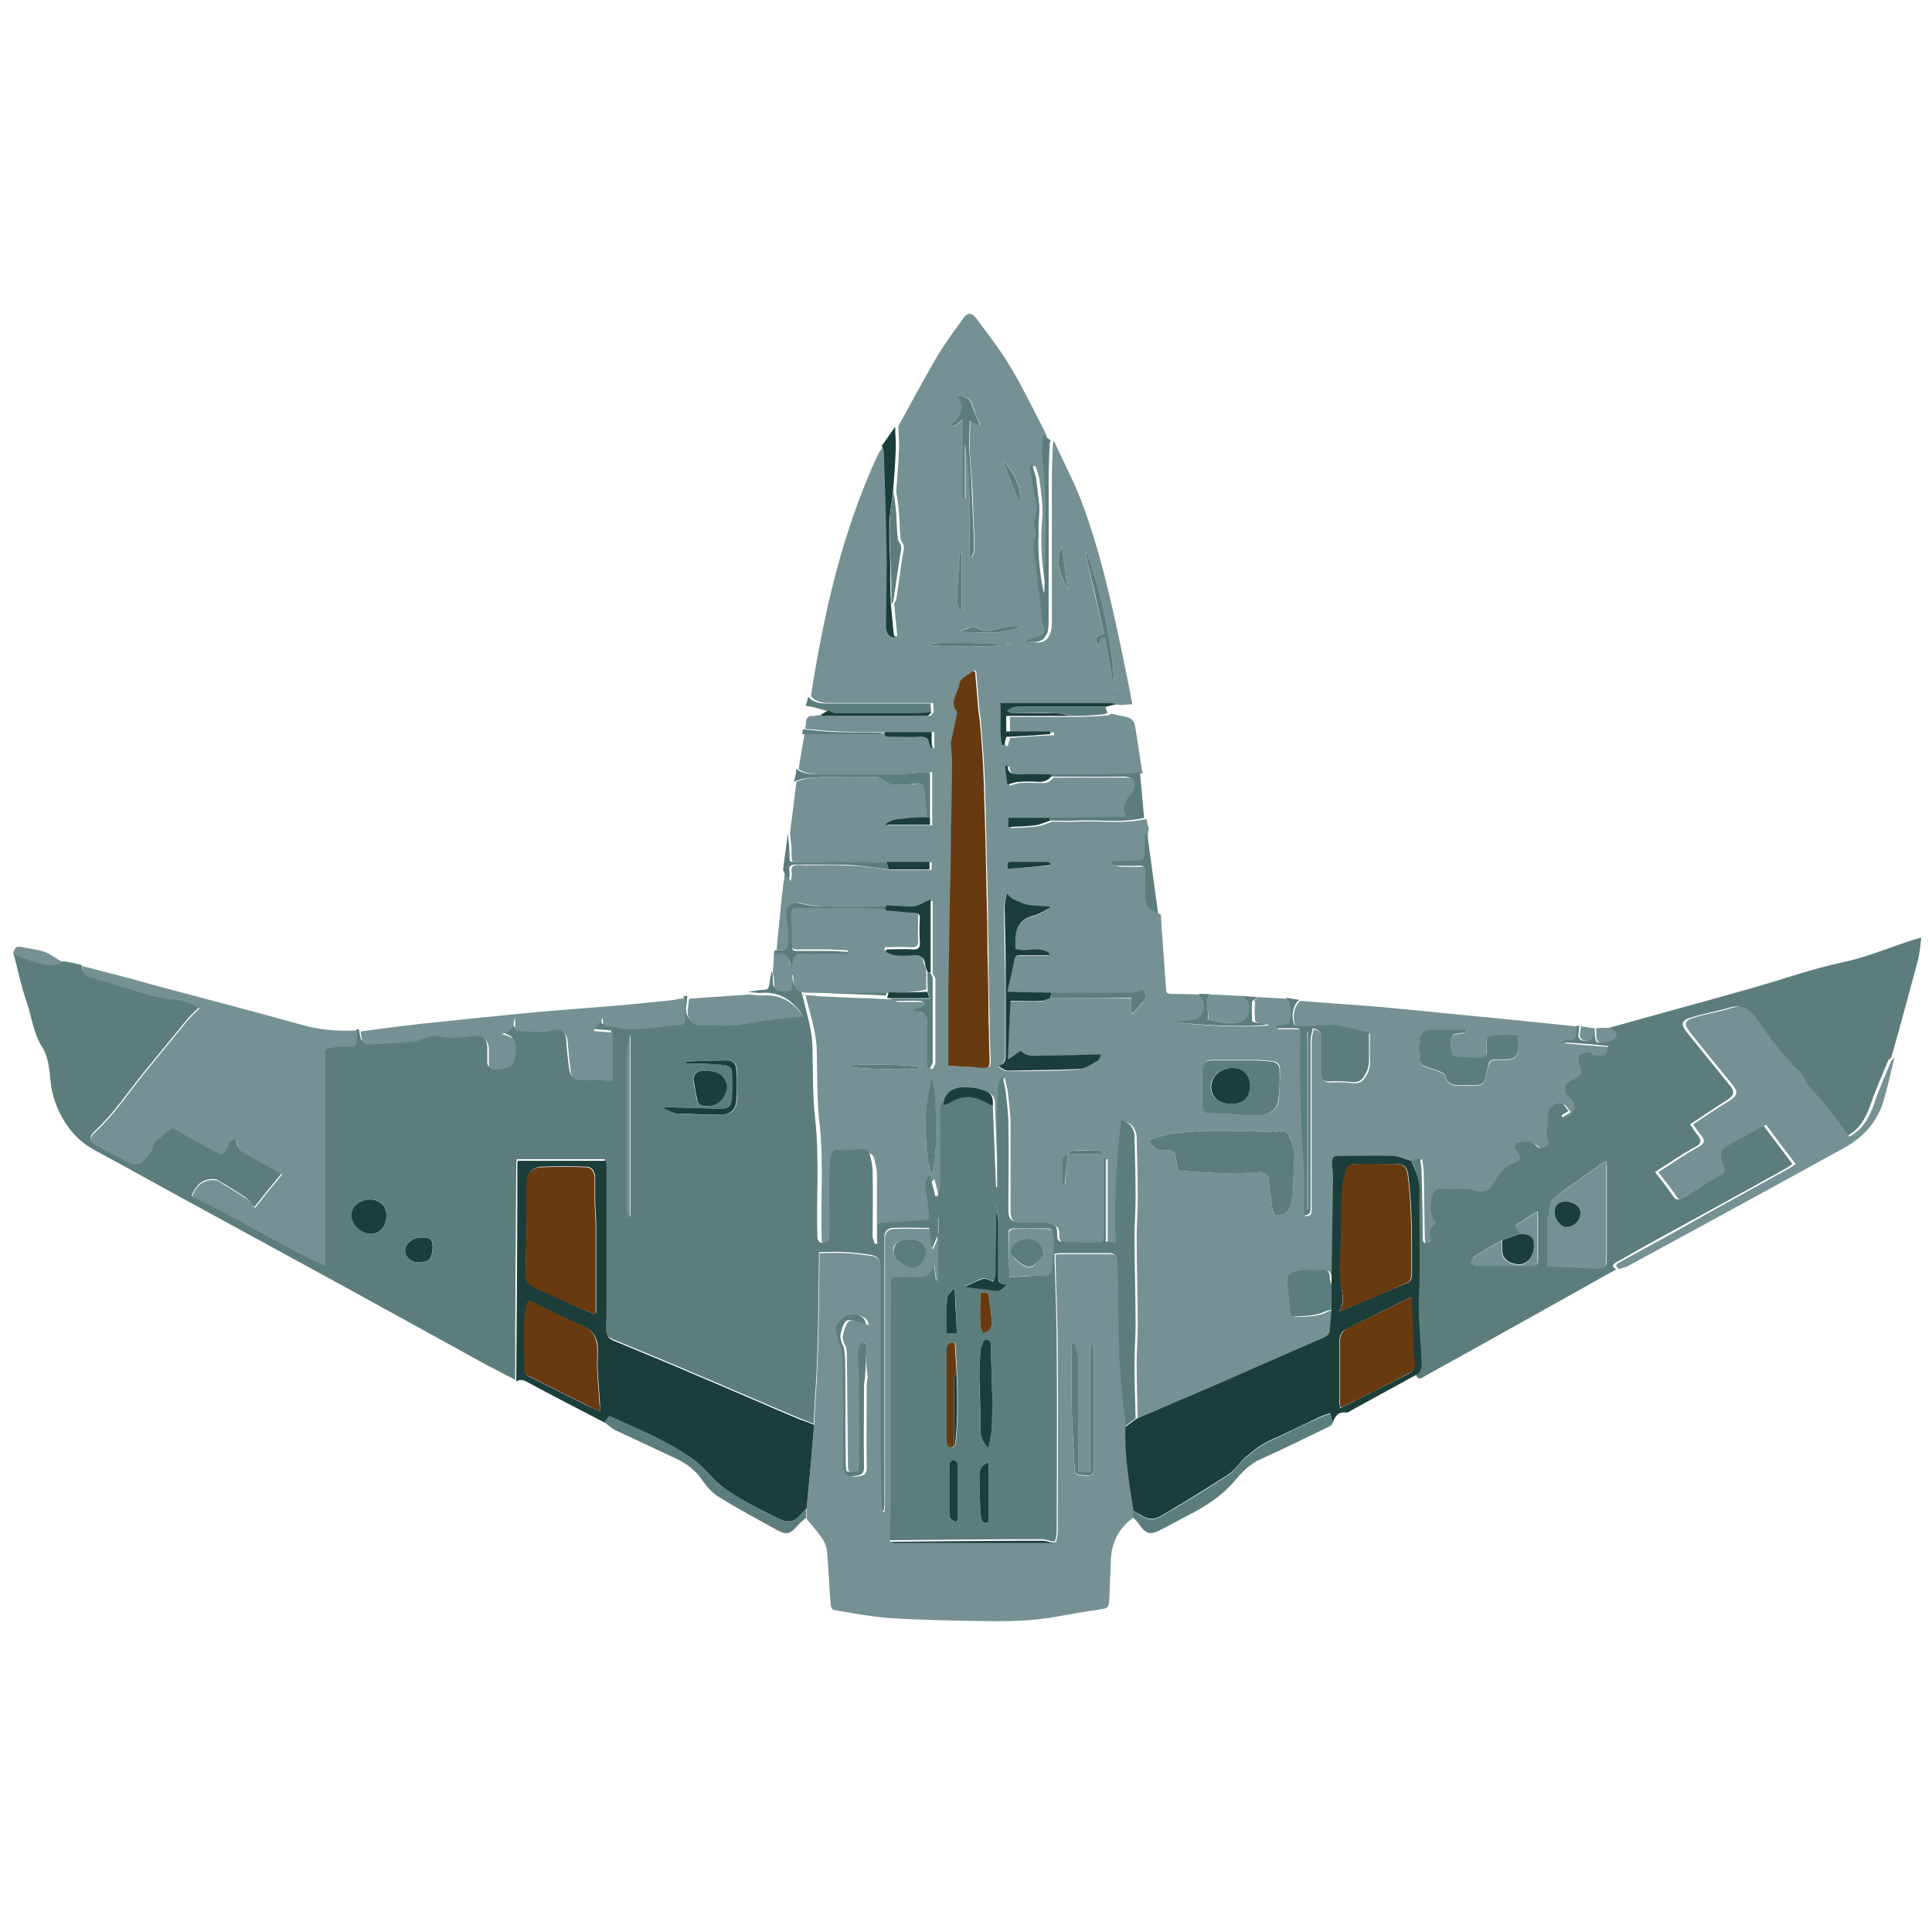 <?xml version="1.0" encoding="utf-8"?>
<!-- Generator: Adobe Illustrator 21.1.0, SVG Export Plug-In . SVG Version: 6.00 Build 0)  -->
<svg version="1.1" id="Layer_1" xmlns="http://www.w3.org/2000/svg" xmlns:xlink="http://www.w3.org/1999/xlink" x="0px" y="0px"
	 viewBox="0 0 360 360" style="enable-background:new 0 0 360 360;" xml:space="preserve">
<style type="text/css">
	.st0{fill:#769193;}
	.st1{fill:#5D7D7D;}
	.st2{fill:#1B3E3B;}
	.st3{fill:#673A10;}
</style>
<g>
	<g>
		<g>
			<path class="st0" d="M234.5,185.8c1.8,0.1,3.5,0.2,5.3,0.3c1.4,1.5,0.9,3.2,0.6,4.9c-0.8,0.1-1.6,0.2-2.3,0.3c0,0.2,0,0.3,0,0.5
				c1.2,0,2.3,0,3.5,0c0.7,0,0.9,0.2,0.9,0.9c-0.2,8.6,0.1,17.1,0.7,25.7c0.2,2.3,0,4.6,0,7c0,0.4,0,0.8,0,1.2
				c1.3,0.1,1.2-0.7,1.2-1.4c0-10.4,0-20.7,0-31.1c0-0.7,0.2-1.5,0.4-2.3c1.2,0.2,1.6,0.8,1.6,1.7c0,2.2,0,4.5,0,6.7
				c0,1.2,0.6,1.6,1.7,1.5c1.2-0.1,2.5,0,3.7,0.1c1,0.1,1.8,0.1,2.5-0.9c0.6-0.9,1-1.8,1-3c-0.1-1.9,0-3.7,0-5.3
				c-2.1-0.5-3.9-0.9-5.7-1.3c-0.6-0.1-1.2-0.2-1.8-0.1c-1.9,0-3.7,0.2-5.6,0.2c-0.3,0-0.7-0.1-0.8-0.3c-0.7-1.4-0.3-3.6,0.9-4.6
				c4.9,0.4,9.7,0.7,14.6,1.1c7.6,0.7,15.1,1.5,22.7,2.2c4.9,0.5,9.8,1,14.6,1.5c-0.1,2.7-0.1,2.7-2.3,2.8c0,0-0.1,0.1-0.3,0.3
				c2.9,0.3,5.5,0.5,8.5,0.7c-0.2,0.7-0.2,1.5-0.6,1.7c-0.5,0.3-1.2,0.1-1.9,0c-0.4-0.1-0.8-0.5-1.2-0.5c-0.6,0-1.2,0.2-1.7,0.5
				c-0.2,0.1-0.2,0.8-0.1,1.2c0.8,2.2,0.7,2.5-1.5,3.6c-1.1,0.5-1.4,1.7-0.6,2.7c0.3,0.3,0.6,0.6,0.9,1c0.6,0.9,0.4,1.8-0.2,2.6
				c-0.3,0.4-1.1,0.4-1.7,0.5c0-0.1-0.1-0.3-0.1-0.4c0.3-0.2,0.7-0.4,1.3-0.8c-0.5-0.5-0.9-1.4-1.4-1.4c-1.5-0.2-2.7,1.4-2.5,2.9
				c0.1,0.7-0.2,1.5-0.2,2.3c0,0.4-0.1,0.9,0.1,1.3c0.2,0.5,0.6,1-0.1,1.4c-0.6,0.4-1.2,0.8-1.8,0.1c-1-1.1-2.1-1-3.4-0.7
				c-0.9,0.2-0.8,0.6-0.6,1.2c0.1,0.2,0.2,0.4,0.4,0.6c0.7,1.3,0.7,1.5-0.6,2c-1.6,0.6-2.6,1.8-3.5,3.2c-0.8,1.3-1.5,2.6-3.7,2
				c-2-0.6-4.2-0.2-6.3-0.4c-1.3-0.1-1.7,0.6-1.9,1.6c-0.5,1.7-0.2,3.3,0.7,4.9c-1,0.6-1.1,1.5-0.9,2.5c0.2,0.6,0.1,1-0.6,1.1
				c-0.8,0.1-0.9-0.3-0.9-1c-0.1-4.1-0.1-8.1-0.2-12.2c0-0.9-0.2-1.7-0.3-2.6c-0.6,0.2-1.1,0.3-1.6,0.4c-1.2-0.3-2.3-0.9-3.5-0.9
				c-3.4-0.1-6.8,0-10.1,0c-0.9,0-1.2,0.5-1.2,1.2c0,0.9,0.2,1.7,0.2,2.6c-0.1,6.8-0.2,13.6-0.3,20.3c-0.1-0.5-0.4-1.1-0.4-1.6
				c-0.1-0.8-0.3-1.3-1.2-1.3c-1.6,0-3.3-0.1-4.8,0.2c-0.8,0.1-2,0.6-1.9,1.8c0.2,2,0.5,3.9,0.6,5.9c0.1,0.6,0.3,0.8,0.9,0.8
				c1.9-0.1,3.9,0,5.7-1c0.3-0.2,0.7-0.1,1-0.2c-0.1,1.3-0.3,2.5-0.3,3.8c0,0.7-0.4,1-1,1.3c-8.1,3.5-16.2,7.1-24.3,10.6
				c-3.6,1.6-7.2,3.1-10.8,4.6c-0.1-3.6-0.2-7.2-0.2-10.8c0-2.1,0.2-4.3,0.2-6.4c0-5.6-0.2-11.2-0.2-16.8c0-2.3,0.2-4.7,0.2-7
				c0-3.8-0.1-7.6-0.2-11.4c0-0.1,0-0.2,0-0.4c-0.2-1.5-1.1-2.6-2.5-2.8c-0.9,7.6-1.3,15.2-1,22.9c-0.8-0.1-1.3-0.2-1.9-0.3
				c0-5.2,0-10.3,0-15.5c-0.1,0-0.2,0-0.3,0c0,0.3,0,0.6,0,0.9c0,4.4,0,8.9,0,13.3c0,0.7,0,1.5-0.9,1.5c-2.2,0-4.5-0.1-6.7-0.1
				c-0.8,0-1.1-0.5-1.1-1.2c0-1.7-0.2-1.9-1.9-2.3c-0.4-0.1-0.9-0.1-1.3-0.1c-1.3,0-2.5,0-3.8,0c-1.5-0.1-2.1-0.7-2.1-2.2
				c0-5.4,0-10.9,0-16.3c0-2-0.3-4-0.5-5.9c-0.1-0.9-0.4-1.9-0.6-2.8c-0.4,0.6-0.7,1.2-0.8,1.8c-0.1,2.3-0.2,4.5-0.2,6.8
				c0,3.6,0,7.1,0,10.7c0,0.4,0,0.8,0,1.3c-0.1,0-0.1,0-0.2,0c-0.2-5-0.4-10.1-0.6-15.1c0.1-1.8-0.3-2.5-2-3
				c-1.1-0.3-2.3-0.5-3.5-0.5c-2.2,0.1-3.5,1.4-3.7,3.3c-0.1,0.4-0.2,0.8-0.2,1.3c0,4.6,0,9.1,0,13.7c0,0.8-0.3,1.6-0.5,2.5
				c-0.1,0-0.3,0-0.4,0c-0.3-1.3-0.6-2.5-1-3.9c-0.9,0.9-1,1.7-0.8,2.7c0.3,1.5,0.4,3.1,0.6,4.6c0.1,0.7-0.2,1-0.9,1
				c-2.5,0.1-5,0.3-7.5,0.5c-0.8,0-1.3,0.3-1.2,1.2c0.1,0.9,0,1.8,0,2.7c-0.2,0-0.3,0.1-0.5,0.1c-0.1-0.5-0.4-1-0.4-1.5
				c0-4,0-8.1,0-12.1c0-1.1-0.3-2.2-0.6-3.3c-0.1-0.4-0.8-0.8-1.2-0.8c-1.5,0-2.9,0.2-4.4,0.2c-1.3-0.1-1.6,0.6-1.7,1.6
				c-0.1,1.9-0.2,3.8-0.2,5.7c0,2,0.1,4,0.1,6c0,1.1,0,2.2-0.1,3.3c0,0.1-0.2,0.3-0.4,0.4c-1,0.6-1.7,0.2-1.8-1
				c-0.2-7.3,0.4-14.5-0.4-21.8c-0.5-4.3-0.4-8.7-0.5-13.1c0-2.5-0.6-4.9-1.2-7.2c-0.3-1.1-0.6-2.2-0.9-3.5c1.4,0.1,2.6,0.3,3.7,0.3
				c4,0.2,8,0.3,12.1,0.5c0.2,0,0.3,0,0.5,0.1c0.3,0.1,0.7,0.4,1,0.4c1.6,0,3.1,0,4.7,0c0.4,0,0.7,0.3,1,0.5c-0.3,0.2-0.6,0.5-1,0.7
				c-0.4,0.2-0.8,0.3-1.5,0.4c0.6,0.2,0.9,0.4,1.2,0.5c1.2,0.2,1.6,0.9,1.5,2.1c-0.1,2.1,0,4.2,0,6.2c0,0.7,0,1.3,0,2
				c0.2,0,0.3,0.1,0.5,0.1c0.2-0.4,0.5-0.8,0.5-1.2c0-5.2,0-10.3,0-15.5c0-0.4-0.3-0.7-0.5-1.1c0-4.5,0-8.9,0-13.6
				c-0.6,0.3-1.1,0.4-1.5,0.7c-1,0.6-2,0.8-3.1,0.6c-1.2-0.1-2.4-0.1-3.6-0.2c-4.1,0-8.1,0-12.2,0c-1.4,0-2.8-0.3-4.1-0.6
				c-1.5-0.3-2.6,0.7-2.4,2.2c0.2,1.3,0.4,2.7,0.4,4c0.1,2.5,0,2.5-2.6,2.6c0.3-3.4,0.7-6.9,1-10.3c0.2-1.5,0.4-3.1,0.6-4.6
				c0.3,0.7,0.7,1.3,1,2c0.2-0.6,0.3-1.1,0.2-1.7c-0.1-1,0.2-1.3,1.2-1.3c2,0.1,4,0,6,0c1.9,0,3.7,0.1,5.6,0.2
				c1.9,0.2,3.8,0.5,5.7,0.7c2.5,0,5,0,7.6,0c0-0.6,0-0.9,0-1.4c-2.7,0-5.3,0-8,0c-5.4,0-10.8,0-16.2-0.1c-2.2,0-1.8,0.3-1.9-1.9
				c0-1.1-0.2-2.3-0.3-3.4c0.4-3.2,0.8-6.4,1.2-9.6c1.7-0.9,3.6-0.8,5.5-0.9c3.4-0.1,6.7-0.1,10.1,0c0.5,0,1,0.5,1.5,0.7
				c0.5,0.2,1,0.7,1.5,0.7c1.4,0,2.8,0,4.2-0.2c1.2-0.2,1.5,0.5,1.6,1.4c0.2,1.7,0.3,3.3,0.5,5c-1.4,0.1-2.7,0-4.1,0.2
				c-1.2,0.1-2.6,0-3.9,1.2c3,0,5.6,0,8.4,0c0-0.4,0-0.8,0-1.2c0-2.9,0-5.7,0-8.7c-0.5,0-0.8,0-1.1,0c-1.9,0.1-3.9,0.4-5.8,0.4
				c-4.5,0.1-8.9,0-13.4,0c-1.6,0-3.2,0-4.6-1c0.4-2.2,0.7-4.3,1.1-6.5c4.8,0,9.6,0,14.3,0c0.3,0,0.7-0.1,1-0.2c0,0.7,0.5,0.7,1,0.7
				c2,0,3.9,0,5.9,0c0.9,0,1.4,0.2,1.5,1.1c0,0.4,0.2,0.7,0.4,1.1c0,0,0.1,0,0.1-0.1c0-1,0-2,0-3c-3,0-5.8,0-8.7,0
				c-3.1,0-6.2,0-9.4-0.1c-2-0.1-4-0.3-6-0.5c0.1-0.4,0.2-0.8,0.2-1.3c0.1-0.9,0.5-1.1,1.3-1.1c0.6,0,1.2-0.2,1.8-0.2
				c0.2,0.1,0.4,0.2,0.6,0.2c6.4,0,12.9,0,19.3,0c0.3,0,0.5-0.5,0.8-0.7c0-0.5-0.1-1.1-0.1-1.7c-0.6,0-1,0-1.4,0
				c-5.8,0-11.6,0-17.4,0c-1.5,0-2.9,0-4-1.3c2.4-15.4,5.8-30.5,12.4-44.8c0.3-0.7,0.9-1.3,1.4-2c0.1,0.4,0.4,0.8,0.4,1.1
				c0.2,6.1,0.4,12.2,0.5,18.3c0.1,4.7-0.1,9.3-0.1,14c0,1.1,0.2,2,1.5,2.3c-0.2-2.1-0.4-4.1-0.6-6.2c0.1-0.2,0.4-0.5,0.4-0.7
				c0.4-2.7,0.8-5.5,1.2-8.2c0.1-0.6,0.3-1.2,0.2-1.8c-0.1-0.5-0.6-0.9-0.6-1.4c-0.2-1.6-0.1-3.2-0.3-4.7c-0.1-1.4-0.3-2.7-0.5-4
				c0.2-2.6,0.4-5.2,0.5-7.7c0.1-1.5-0.1-3-0.1-4.5c2.3-4.2,4.6-8.5,7-12.6c1.5-2.6,3.3-5,5.1-7.5c0.8-1.1,1.5-1.1,2.4,0
				c2.2,3,4.5,5.9,6.4,9.1c2.1,3.5,3.9,7.2,5.8,10.9c0.3,0.6,0.6,1.2,0.9,1.8c-0.1,0.9-0.3,1.9-0.2,2.8c0.2,3.3,0.6,6.6,0.6,9.9
				c0.1,5.5-0.1,11-0.2,16.5c0,0.1,0,0.2-0.1,0.3c-1-4.6-1.3-9.3-0.9-14c0.2-2.4-0.2-4.8-0.5-7.1c-0.1-0.9-0.5-1.8-0.8-2.7
				c-0.1,0-0.3,0.1-0.4,0.1c0.1,0.9,0.3,1.8,0.4,2.7c0.2,2.5,1.4,4.8,0.4,7.4c-0.1,0.3,0,0.8,0.1,1.2c0,0.7,0.3,1.5,0.1,2.1
				c-0.5,1-0.3,2-0.2,3c0.5,3.5,0.8,7,1.3,10.5c0.1,0.9,0.1,1.9,0.4,2.7c0.5,1.4,0.3,1.8-1.1,2.3c-0.6,0.2-1.3,0.4-2.2,0.7
				c2.6,0.6,3.7,0,4.2-2.2c0.1-0.5,0.1-1,0.1-1.5c0-8.8,0-17.6,0-26.3c0-2.3,0.1-4.5,0.2-6.8c0-0.2,0.1-0.4,0.2-0.5
				c1.6,3.5,3.4,6.9,4.8,10.4c3.7,9.6,5.9,19.5,8,29.6c0.6,2.9,1.2,5.9,1.8,9c-0.8,0.1-1.5,0.1-2.3,0.2c-0.5-0.1-0.9-0.2-1.4-0.2
				c-5.2,0-10.3,0-15.5,0c-1.5,0-3.1,0-4.7,0c0.2,2.7-0.3,5.3,0.3,7.8c0.1,0,0.3,0,0.4,0c0.1-0.5,0.3-1,0.4-1.5
				c2.7-0.2,5.4-0.4,8.2-0.5c0-0.2,0-0.3,0-0.5c-2.7,0-5.5,0-8.2,0c0-1.1,0-1.9,0-2.9c4.2,0,8.3,0,12.4,0c1.9-0.1,3.9-0.1,5.8-0.3
				c0.2,0,0.5-0.2,0.7-0.3c0.9,0.2,1.9,0.4,2.8,0.6c0.9,0.2,1.5,0.8,1.6,1.7c0.5,2.9,0.9,5.9,1.4,8.8c-0.8,0.1-1.6,0.3-2.5,0.3
				c-4.7,0-9.4,0.1-14.1,0.1c-2,0-3.9-0.1-5.9,0c-1.2,0-2.2-0.1-2.3-1.7c-0.1,0.1-0.2,0.1-0.4,0.2c0.2,1.2,0.3,2.4,0.4,3.4
				c0.8-0.2,1.5-0.5,2.2-0.5c1.2-0.1,2.5,0,3.7,0c1,0.1,1.7-0.2,2.3-1c4.5,0,9,0,13.5,0c1,0,1.8,0.2,2.1,1.2
				c0.1,0.5-0.2,1.3-0.5,1.8c-1,1.3-1.9,2.6-1,4.5c-5,0.1-9.6,0.2-14.3,0.2c-2.6,0-5.2,0-7.8,0c0,0.6,0,1.1,0,1.7
				c1.7-0.1,3.3-0.1,4.9-0.3c1-0.1,1.9-0.6,2.9-0.9c1.6,0,3.3,0.1,4.9,0c4.2-0.2,8.4,0.5,12.6-0.5c0.2,0.6,0.3,1.3,0.5,1.9
				c-0.1,0.2-0.1,0.5-0.2,0.7c0,0,0,0.1,0,0.1c0,0.8-0.1,1.5-0.1,2.3c0,3.1,0.2,3-2.9,3c-1.1,0-2.2,0.2-3.2,0.2c0,0.1,0,0.3,0,0.4
				c0.4,0.1,0.7,0.3,1.1,0.3c1.3,0,2.6,0.1,4,0c0.9-0.1,1.2,0.3,1.1,1.2c-0.1,1.4,0,2.9,0,4.3c0,1.9,0.5,2.6,2.4,3.4
				c0.1,1,0.1,2.1,0.2,3.1c0.3,3.6,0.5,7.3,0.8,10.9c0,0.7,0.4,0.8,1,0.8c1.9,0,3.8,0.1,5.7,0.1c0.2,0.3,0.3,0.5,0.5,0.8
				c1.1,1.5,0.3,3.6-1.5,4c-1.1,0.2-2.2,0.2-3.4,0.3c1.9,0.7,14.4,1.2,17,0.6c-0.6-0.1-1.2-0.2-1.8-0.3c-0.3-0.1-0.9-0.2-0.9-0.4
				c-0.1-1.1-0.2-2.3,0-3.5C233.4,186.4,234.1,186.1,234.5,185.8z M199,215c2,0,4.1,0,6.1,0c0-0.1,0-0.2,0-0.3
				c-0.2-0.1-0.4-0.3-0.6-0.3c-1.6,0-3.2-0.1-4.8,0C199.5,214.5,199.2,214.8,199,215c-0.3,0.3-0.9,0.5-0.9,0.8c-0.1,1.6,0,3.2,0,4.8
				c0.1,0,0.3,0,0.4,0C198.6,218.8,198.8,216.9,199,215z M195.7,186c5,0,9.9,0,15.1,0c0,1,0,1.8,0,2.7c0.1,0.1,0.2,0.1,0.3,0.2
				c0.5-0.6,1-1.2,1.6-1.8c1.1-1.2,1.1-1.7,0.2-2.6c-0.8,0.2-1.5,0.6-2.2,0.6c-4.9,0.1-9.9,0-14.8,0c-2.7-0.1-5.3-0.1-8.3-0.2
				c0.5-2.1,0.9-4,1.3-5.9c0.1-0.8,0.6-0.9,1.2-0.9c1.8,0,3.6,0,5.3,0c0-0.1,0-0.2,0-0.4c-1.9-1.4-4.3-0.2-6.3-0.8
				c0-0.4,0-0.8,0-1.2c-0.1-2.5,0.8-4.4,3.5-5c1-0.2,1.9-0.9,2.9-1.4c0-0.1-0.1-0.2-0.1-0.3c-1.3-0.1-2.7,0-4-0.3
				c-1-0.2-1.9-0.7-2.8-1.1c-0.3-0.2-0.6-0.5-1.1-1c-0.1,1-0.4,1.7-0.4,2.4c0,4.4,0.1,8.7,0.2,13.1c0,4.7,0,9.4,0,14.2
				c0,1.1,0,2.1-1.4,2.4c0.6,0.4,1.2,0.9,1.8,0.9c4.4,0,8.8,0,13.2-0.3c1.2-0.1,2.3-0.9,3.5-1.5c0.3-0.2,0.4-0.7,0.7-1.2
				c-0.8,0-1.3,0-1.8,0c-3.1,0.1-6.1,0.1-9.2,0.2c-1.4,0-2.9,0.3-4-0.9c-0.8,0.5-1.4,0.9-2.4,1.6c0.2-3.9,0.4-7.3,0.5-10.9
				c2.1,0,4,0,5.9,0C194.6,186.5,195.1,186.2,195.7,186z M176.7,198.6c2.2,0.1,4.5,0.2,6.8,0.3c0.9,0.1,1.1-0.2,1.1-1.1
				c-0.1-2.6-0.2-5.3-0.2-7.9c-0.1-4.3-0.2-8.5-0.2-12.8c-0.1-4-0.1-8.1-0.2-12.1c-0.2-6.6-0.3-13.2-0.5-19.8
				c-0.1-3.6-0.5-7.2-0.7-10.7c-0.1-0.8-0.2-1.5-0.3-2.3c-0.2-2.4-0.4-4.8-0.6-7.1c-0.1-0.1-0.3-0.1-0.4-0.2
				c-0.9,0.8-2.3,1.4-2.5,2.3c-0.3,1.7-2.1,3.4-0.5,5.3c0.1,0.1,0,0.3,0,0.5c-0.3,1.4-0.6,2.9-0.9,4.3c-0.1,0.3-0.2,0.7-0.2,1
				c0.1,1.1,0.3,2.3,0.2,3.4c0,4.3-0.1,8.6-0.2,12.9c-0.1,4.3-0.2,8.5-0.2,12.8c-0.1,6-0.2,11.9-0.3,17.9
				C176.6,189.8,176.7,194.1,176.7,198.6z M219.5,218.1c2.7,0.2,5.4,0.5,8,0.5c2.4,0.1,4.8-0.1,7.2-0.2c1.2-0.1,1.6,0.4,1.7,1.5
				c0.2,1.8,0.4,3.6,0.7,5.4c0.1,0.5,0.5,1.2,0.8,1.2c0.6,0,1.6-0.2,1.9-0.6c0.5-0.8,0.8-1.8,1-2.7c0.2-1,0.2-2,0.2-3
				c0-2.6,0.5-5.3-0.5-7.8c-0.8-1.8-0.8-1.8-2.8-1.5c-0.4,0.1-0.7,0.1-1.1,0c-3.4-0.1-6.9-0.2-10.3-0.2c-2.6,0-5.2,0.2-7.7,0.5
				c-1.5,0.2-2.9,0.8-4.5,1.2c0.6,1.5,1.6,1.8,2.9,1.9c1.8,0,1.9,0.1,2.2,1.9C219.3,216.8,219.4,217.4,219.5,218.1z M273.2,192.3
				c0-0.1,0-0.2,0-0.3c-2.5,0-4.9-0.1-7.4,0.1c-0.5,0-1.2,1-1.3,1.6c-0.2,1.3-0.1,2.6,0,3.9c0,0.4,0.5,0.9,0.8,1.1
				c0.9,0.4,2,0.6,2.9,1c0.4,0.2,1,0.5,1.1,0.8c0.4,1.8,1.6,1.9,3.1,1.8c0.5,0,1,0,1.4,0c2.7,0,2.7,0,3.3-2.7
				c0.5-2.1,0.5-2.1,2.6-2.1c0.5,0,1,0,1.4,0c1-0.1,1.7-0.6,1.8-1.7c0.1-0.9,0-1.8,0-2.7c-1-0.1-1.9-0.2-2.7-0.2
				c-0.9,0-1.8,0-2.6,0.2c-0.2,0-0.6,0.5-0.6,0.8c-0.1,1,0.2,2.6-0.3,3c-0.7,0.6-2.1,0.2-3.2,0.2c-0.1,0-0.2,0-0.2,0
				c-3.1,0-3.1,0-2.9-3.1c0-0.8,0.3-1.3,1.2-1.3C272.2,192.7,272.7,192.5,273.2,192.3z M230.8,207.7c0,0,0-0.1,0-0.1
				c1.4,0,2.8,0,4.2,0c1.9,0,3.1-0.9,3.3-2.9c0.2-1.9,0.2-3.9,0.2-5.8c0-0.4-0.6-1.1-1-1.1c-1.2-0.2-2.5-0.3-3.8-0.3
				c-2.6,0-5.1,0-7.7,0c-1.3,0-1.8,0.5-1.8,1.8c0,2.2,0,4.5,0,6.7c0,0.8,0.3,1.3,1.2,1.3C227.1,207.5,229,207.6,230.8,207.7z
				 M180.7,103.7c0.1,0,0.2,0.1,0.4,0.1c0.2-0.5,0.5-1,0.5-1.5c0-1.8-0.1-3.6-0.2-5.4c-0.1-2.5-0.1-4.9-0.3-7.4
				c-0.1-1.9-0.4-3.9-0.4-5.8c-0.1-1.7,0.1-3.4,0.1-5.3c0.7,0.3,1.2,0.5,1.9,0.9c-0.6-1.4-1.1-2.4-1.4-3.6c-0.4-1.4-1.2-2-2.8-1.8
				c1.7,2.2,0.4,3.8-1.2,5.4c0.1,0.1,0.2,0.1,0.4,0.2c0.5-0.4,1-0.7,1.8-1.3c0,5.1,0,9.9,0,14.7c0.1,0,0.3,0,0.4,0
				c0-3.4,0-6.8,0-10.2C181,89.7,180.6,96.7,180.7,103.7z M173.5,218.8c1.3-1.2,1.1-15.4,0.1-18.4c-0.6,3.6-1.4,7.3-1.1,11
				c0.1,1.4,0.1,2.8,0.3,4.2C172.9,216.6,173.2,217.6,173.5,218.8z M207.7,128.7c-0.4-8.8-2.2-17.3-5.1-25.6c-0.1,0-0.2,0-0.3,0.1
				c1.1,5,2.2,9.9,3.4,14.9c-1.7,0.6-1.7,0.6-1.1,2.3c0.2-0.5,0.4-1,0.7-1.6c0.2,0,0.3,0,0.5,0C206.6,122.1,206.9,125.4,207.7,128.7
				z M157.5,198.6c1.2,0.6,12.5,0.9,14.4,0.4C170.9,198.4,160.9,198.1,157.5,198.6z M188.7,120c-5.5,0.2-10.7-0.6-15.8,0
				C173.8,120.7,186.7,120.6,188.7,120z M187.8,161.9c2.7-0.2,5.3-0.4,7.9-0.6c0-0.1,0-0.3,0-0.4c-0.3-0.1-0.6-0.2-0.9-0.2
				c-2.1,0-4.2,0-6.3,0C187.7,160.5,187.6,160.9,187.8,161.9z M179.2,102.9c-0.1,0-0.2,0-0.3,0c0,0.2-0.1,0.4-0.1,0.6
				c-0.2,2.7-0.4,5.5-0.5,8.2c0,0.6,0.3,1.3,0.5,2c0.1,0,0.2-0.1,0.4-0.1C179.2,110,179.2,106.5,179.2,102.9z M178.2,117.8
				c4-0.2,8.2,0.8,12.1-1.1c-0.8,0-1.6,0-2.5,0.1c-1.3,0.2-2.5,0.6-3.8,0.7c-0.7,0.1-1.4-0.4-2.1-0.5c-0.3-0.1-0.7-0.2-0.9-0.1
				C180,117.1,179.1,117.5,178.2,117.8z M189.8,93.4c0.1,0,0.2,0,0.3-0.1c0.1-2.9-1.1-5.3-3.2-7.4C187.9,88.4,188.8,90.9,189.8,93.4
				z M199,110.1c-0.4-2.7-0.7-5.3-1.1-8.2C196.3,105.1,197.9,107.6,199,110.1z"/>
			<path class="st1" d="M185,206.1c0.2,5,0.4,10.1,0.6,15.1c0.1,0,0.1,0,0.2,0c0-0.4,0-0.8,0-1.3c0-3.6,0-7.1,0-10.7
				c0-2.3,0.1-4.5,0.2-6.8c0-0.6,0.4-1.2,0.8-1.8c0.2,0.9,0.5,1.9,0.6,2.8c0.2,2,0.5,4,0.5,5.9c0.1,5.4,0,10.9,0,16.3
				c0,1.5,0.6,2.1,2.1,2.2c1.3,0.1,2.5,0,3.8,0c0.4,0,0.9,0,1.3,0.1c1.7,0.4,1.9,0.5,1.9,2.3c0,0.8,0.2,1.2,1.1,1.2
				c2.2,0.1,4.5,0.2,6.7,0.1c0.9,0,0.9-0.8,0.9-1.5c0-4.4,0-8.9,0-13.3c0-0.3,0-0.6,0-0.9c0.1,0,0.2,0,0.3,0c0,5.1,0,10.3,0,15.5
				c0.6,0.1,1.2,0.2,1.9,0.3c-0.3-7.7,0.1-15.3,1-22.9c1.4,0.3,2.3,1.3,2.5,2.8c0,0.1,0,0.2,0,0.4c0.1,3.8,0.2,7.6,0.2,11.4
				c0,2.3-0.2,4.7-0.2,7c0,5.6,0.2,11.2,0.2,16.8c0,2.1-0.2,4.3-0.2,6.4c0,3.6,0.1,7.2,0.2,10.8c-0.7,0.5-1.3,1-2,1.5
				c-0.4-3.7-0.9-7.3-1.1-11c-0.2-4-0.2-8-0.3-12c-0.1-2.7-0.2-5.3-0.2-8c0-0.9-0.4-1.3-1.3-1.3c-3.1,0-6.2,0-9.2,0
				c-0.3,0-0.6,0.1-1,0.1c0,0.5,0,1,0,1.4c0.2,5.6,0.4,11.2,0.4,16.7c0.1,11.2,0,22.3,0,33.5c0,0.6-0.1,1.3-0.3,1.9
				c0,0.1-0.3,0.1-0.5,0.1c-0.6-0.1-1.3-0.4-1.9-0.4c-9.5,0-19,0.1-28.5,0.2c0.1-3.1,0.2-6.3,0.2-9.4c0-10.5,0-21,0-31.6
				c0-2.4,0-4.7,0-7.1c0-0.9,0.3-1.2,1.2-1.1c1.1,0.1,2.2-0.1,3.2,0c1.8,0.2,3-0.3,3.5-2.1c0,0,0.1-0.1,0.2-0.1
				c0.1,1,0.3,1.9,0.4,2.9c0.1,0,0.2,0,0.3,0c0-2.7,0-5.4,0-8.2c-0.4,0.9-0.7,1.5-0.9,2.2c-0.1,0-0.2-0.1-0.3-0.1
				c-0.1-1.2-0.3-2.3-0.4-3.6c-2.3,0-4.5-0.1-6.7,0c-0.9,0-1.6,0.6-1.6,1.6c0,1.5,0,2.9,0,4.4c0,15.2,0,30.5,0,45.7
				c0,0.3-0.1,0.6-0.1,1c-0.1,0-0.2,0-0.3,0c-0.1-0.3-0.2-0.7-0.2-1c-0.1-3.8-0.2-7.6-0.2-11.4c0-10.8,0-21.7,0-32.5
				c0-0.3,0-0.6,0-1c-0.1-1.1-0.7-1.6-1.8-1.8c-1.5-0.2-3-0.4-4.6-0.5c-1.6-0.1-3.2,0-5,0c0,0.5,0,1.2,0,1.8
				c-0.1,5.6-0.1,11.2-0.3,16.8c-0.1,4.5-0.5,8.9-0.7,13.4c-1-0.4-2-0.8-3-1.2c-6.2-2.6-12.3-5.3-18.5-7.9c-5.3-2.3-10.7-4.5-16-6.7
				c-1-0.4-1.5-1.1-1.4-2.2c0-2.3,0.1-4.5,0.1-6.8c0-7.8,0-15.5,0-23.3c0-0.4-0.1-0.8-0.1-1.2c-5.6,0-11,0-16.4,0
				c0,0.3-0.1,0.5-0.1,0.7c-0.1,13.5-0.2,26.9-0.2,40.4c-1.8-0.9-3.6-1.9-5.4-2.8c-5.3-2.9-10.5-5.8-15.8-8.7
				c-11.6-6.4-23.2-12.7-34.9-19.1c-7.4-4-14.7-8.1-22.1-12.1c-3-1.6-5.1-3.9-6.6-6.9c-1-2-1.6-4-1.8-6.2c-0.2-2.1-0.4-4.4-1.5-6.1
				c-1.7-2.7-2-5.8-3-8.7c-1-2.9-1.6-5.9-2.4-8.9c0.3,0.1,0.7,0.1,1,0.3c2.1,1,4.3,1.8,6.6,1.8c0.6,0,1.1-0.4,1.7-0.6
				c1.1,0.2,2.3,0.4,3.4,0.7c0.1,1.3,0.7,2,2.1,2.3c3.6,0.9,7.1,2.1,10.6,3.2c1.2,0.4,2.5,0.7,3.7,0.7c2.1,0.1,4,0.6,5.5,1.7
				c-0.7,0.7-1.5,1.4-2.2,2.2c-2.7,3.3-5.4,6.6-8.1,9.9c-3,3.7-5.6,7.7-9.2,11c-1.1,1.1-1,1.8,0.3,2.5c2.1,1.1,4.1,2.1,6.2,3.2
				c0.9,0.4,1.8,0.5,2.5-0.4c0.7-0.9,1.8-1.7,1.9-3c0-0.2,0.2-0.5,0.4-0.6c1.1-0.9,2.1-1.8,3.1-2.5c2.6,1.4,5.1,2.9,7.6,4.2
				c2,1.1,2,1,2.9-1.1c0.3-0.7,0.7-1.1,1.5-0.7c0.2,1.4,0.4,1.8,1.8,2.5c2.2,1.2,4.3,2.4,6.7,3.7c-1.9,2.3-3.6,4.4-5.1,6.3
				c-0.6-0.7-1-1.3-1.5-1.7c-1.8-1.2-3.6-2.3-5.5-3.4c-0.2-0.1-0.5-0.1-0.8-0.1c-2,0-3.1,1.2-3.9,3.1c8.4,3.9,16.2,9,24.8,12.9
				c0-13.6,0-27,0-40.4c1.2-0.2,2.4-0.5,3.6-0.5c2.1,0.1,2.3,0.1,2.3-2c0-0.3,0-0.6,0-1c0.2,0,0.3,0,0.5,0c0.3,2.4,0.5,2.5,2.4,2.4
				c2.5-0.1,4.9-0.3,7.4-0.5c0.8-0.1,1.7-0.4,2.5-0.7c0.6-0.2,1.3-0.5,1.8-0.4c2.2,0.6,4.5,0.4,6.7,0.1c1.9-0.3,3.1,0.7,3.1,2.6
				c0,0.9,0,1.8,0,2.6c0,0.3,0.1,0.7,0.3,0.8c0.7,0.5,3.6,0,4.1-0.7c0.7-0.8,0.9-3.9,0.2-4.7c-0.3-0.4-0.9-0.5-1.4-0.8
				c-0.2-0.1-0.5-0.1-0.8-0.2c0.7-0.3,1.5-0.4,1.8-0.9c0.4-0.6,0.4-1.4,0.6-2.1c0.1,0.3,0.2,0.7,0.1,1c-0.2,1.1,0.3,1.5,1.4,1.5
				c1.9,0,3.8,0.3,5.8-0.2c1.6-0.4,2.6,0.7,2.6,2.3c0.1,1.6,0.3,3.2,0.5,4.9c0.2,1.7,0.6,2.1,2.3,2.1c1.3,0,2.6-0.2,3.9,0
				c1.4,0.2,1.7,0.1,1.7-1.2c0-1.5,0-3,0-4.6c0-1,0-2,0-3.1c-1.4-0.1-2.6-0.2-3.6-0.3c0.6-0.8,1.1-1.6,1.7-2.4
				c0,0.3,0.1,0.9,0.1,1.4c0.5,0.1,0.8,0.2,1.2,0.2c1.5,0.2,3,0.6,4.5,0.5c2.8-0.2,5.7-0.6,8.5-0.8c0.9-0.1,1.2-0.4,1.1-1.2
				c-0.1-1.3,0-2.6,0-3.8c0.2,0,0.5,0,0.7,0c-0.1,0.5-0.1,1.1-0.2,1.6c-0.4,2.4,1,3.6,2.8,3.4c0.6-0.1,1.2,0,1.8,0
				c1.6,0,3.1,0,4.7-0.1c2.4-0.3,4.7-0.7,7.1-1.1c1.7-0.2,3.3-0.3,5.1-0.5c-1.9-2.6-4.2-4.1-7.4-3.9c-0.9,0.1-1.7-0.1-2.6-0.2
				c0.7-0.1,1.3-0.2,2-0.3c1.8-0.2,1.8,0.3,2.1-2.1c0.1-0.5,0.2-1,0.3-1.5c0.1,0.4,0.2,0.8,0.2,1.1c0,2.2,0,2.2,2.3,2.2
				c0.9,0,1.2-0.3,1.1-1.2c-0.1-0.6,0-1.3,0-1.9c0.2,0.2,0.2,0.3,0.2,0.5c0.1,2.3,0.7,2.9,3,2.9c4.9,0,9.8,0,14.8,0
				c-0.1,0.3-0.2,0.6-0.3,1c-4-0.2-8-0.3-12.1-0.5c-1.2-0.1-2.4-0.2-3.7-0.3c0.4,1.3,0.6,2.4,0.9,3.5c0.6,2.4,1.2,4.7,1.2,7.2
				c0.1,4.4,0,8.8,0.5,13.1c0.8,7.3,0.2,14.5,0.4,21.8c0,1.2,0.7,1.6,1.8,1c0.2-0.1,0.3-0.3,0.4-0.4c0.1-1.1,0.1-2.2,0.1-3.3
				c0-2-0.1-4-0.1-6c0-1.9,0.1-3.8,0.2-5.7c0.1-1,0.4-1.7,1.7-1.6c1.5,0.1,2.9-0.2,4.4-0.2c0.4,0,1.1,0.4,1.2,0.8
				c0.3,1,0.6,2.2,0.6,3.3c0.1,4,0,8.1,0,12.1c0,0.5,0.3,1,0.4,1.5c0.2,0,0.3-0.1,0.5-0.1c0-0.9,0-1.8,0-2.7
				c-0.1-0.9,0.4-1.2,1.2-1.2c2.5-0.1,5-0.3,7.5-0.5c0.8,0,1-0.3,0.9-1c-0.2-1.5-0.3-3.1-0.6-4.6c-0.2-1.1-0.1-1.9,0.8-2.7
				c0.3,1.4,0.7,2.6,1,3.9c0.1,0,0.3,0,0.4,0c0.2-0.8,0.5-1.6,0.5-2.5c0-4.6,0-9.1,0-13.7c0-0.4,0.1-0.8,0.2-1.3
				c0.4-0.1,0.8-0.2,1.1-0.4c2.1-1.3,4.2-1.3,6.4-0.3C183.9,205.5,184.5,205.8,185,206.1z M178.3,254.9c-0.1-1.6-0.2-3.1-0.3-4.7
				c-1.4-0.2-1.5,0.6-1.5,1.5c0,5.5,0,11.1,0,16.6c0,0.2,0,0.5,0.1,0.7c0.3,0.6,0.7,1,1.3,0.4c0.1-0.1,0.2-0.3,0.2-0.4
				C178.6,264.3,178.5,259.6,178.3,254.9z M188.1,238c2.4-0.1,4.5-0.3,6.6-0.4c0.7,0,1.1-0.2,1.2-1c0.1-1.7,0.3-3.5,0.4-5.2
				c0-0.7-0.1-1.3-0.3-2c0-0.2-0.4-0.5-0.7-0.5c-2.2,0-4.5,0-6.7,0c-0.3,0-0.7,0.4-0.7,0.6C188,232.4,188,235.2,188.1,238z
				 M184.2,269.9c0.2-1.3,0.5-2.4,0.6-3.5c0.1-2,0.1-4.1,0.1-6.1c-0.1-3.4-0.2-6.7-0.3-10.1c0-0.2-0.4-0.5-0.7-0.6
				c-0.2-0.1-0.6,0.2-0.7,0.4c-0.2,0.5-0.5,1-0.5,1.6c-0.1,1.7-0.2,3.5-0.2,5.2c0,3.1,0.2,6.2,0.2,9.3
				C182.6,267.5,183,268.6,184.2,269.9z M131.9,206.1c1.8,0,3-1.1,3.4-3.1c0.3-1.4-0.4-2.7-1.8-3.1c-0.8-0.3-1.7-0.4-2.6-0.4
				c-1.3,0-1.9,1-1.7,2.2c0.2,0.9,0.4,1.8,0.5,2.7C130.1,205.9,130.3,206.2,131.9,206.1z M72,226.5c0-2.5-2.2-3.7-4.6-2.6
				c-1.1,0.5-1.8,1.3-1.8,2.6c0,1.7,2,3.5,3.7,3.4C70.8,229.9,72,228.4,72,226.5z M127.9,197.8c0,0.1,0,0.3,0,0.4c1.2,0,2.4,0,3.5,0
				c1.3,0,2.5,0.1,3.8,0.3c0.5,0.1,1.3,0.7,1.3,1c0.1,1.7,0.2,3.4,0,5.1c-0.2,1.7-0.7,2-2.4,2c-3.4-0.1-6.7-0.2-10.1-0.3
				c0,0.1-0.1,0.2-0.1,0.3c0.8,0.3,1.5,0.9,2.3,0.9c2.8,0.2,5.6,0.2,8.4,0.2c1.6,0,2.7-1.1,2.7-2.7c0-1.9,0-3.8,0-5.7
				c0-0.9-0.5-1.7-1.6-1.7C133,197.6,130.5,197.7,127.9,197.8z M117.1,226.7c0.1,0,0.2-0.1,0.4-0.1c0-11.3,0-22.6,0-33.9
				c-0.4,1.3-0.6,2.5-0.6,3.8c0,9.7,0,19.4,0,29C116.9,226,117.1,226.4,117.1,226.7z M78.5,230.6c-1.7,0-3,1.1-3,2.4
				c0,1.1,1.1,2.3,2.4,2.2c1.9-0.1,2.7-0.2,2.7-2.8C80.7,230.9,80.3,230.6,78.5,230.6z M178.3,283.6c0.1-0.2,0.2-0.4,0.2-0.5
				c0-3.4,0-6.9,0-10.3c0-0.3-0.5-0.6-0.8-0.8c-0.1-0.1-0.5,0.4-0.7,0.6c-0.1,0.2-0.1,0.5-0.1,0.7c0,2.9,0,5.8,0,8.8
				C176.9,283,177.4,283.4,178.3,283.6z M184.2,272.5c-1.2,0.4-1.8,1.2-1.7,2.7c0,2.3,0.1,4.5,0.2,6.8c0,0.3,0.1,0.5,0.1,0.8
				c0.1,0.8,0.6,1.1,1.4,0.8C184.2,279.8,184.2,276.2,184.2,272.5z M187.6,239.3c-1.3,0.1-1.6-0.5-1.6-1.6c0-3.4,0-6.8,0-10.2
				c0-1-0.2-1.9-0.3-2.9c-0.2,4.1-0.2,8.2-0.2,12.3c0,0.7-0.3,1.4-0.4,1.8c-0.8-0.2-1.5-0.6-1.9-0.5c-1.1,0.3-2.1,0.9-3.5,1.5
				c2,0.2,3.7,0.3,5.4,0.7C186.2,240.7,186.9,240.4,187.6,239.3z M177.9,240.4c-0.1,0-0.3-0.1-0.4-0.1c-0.4,0.5-1,1-1,1.5
				c-0.1,2.2-0.1,4.4-0.1,6.7c0.7,0,1.3,0,1.9,0C178.2,245.7,178.1,243.1,177.9,240.4z M182.7,241c0,2,0,4.1,0,6.1
				c0,0.4,0.3,0.8,0.5,1.2c0.4-0.3,1-0.4,1.3-0.8c0.3-0.3,0.3-0.9,0.3-1.4c-0.1-1.4-0.3-2.8-0.5-4.3
				C184.1,241,183.8,240.5,182.7,241z M174.8,229.9c0,0,0.1,0,0.1,0c0-1,0-2,0-3c0,0-0.1,0-0.1,0
				C174.8,227.8,174.8,228.9,174.8,229.9z"/>
			<path class="st1" d="M263,216.2c0.5-0.1,1-0.2,1.6-0.4c0.1,0.9,0.3,1.7,0.3,2.6c0.1,4.1,0.2,8.1,0.2,12.2c0,0.7,0.1,1.1,0.9,1
				c0.7-0.1,0.8-0.4,0.6-1.1c-0.3-1-0.1-1.9,0.9-2.5c-0.9-1.6-1.2-3.2-0.7-4.9c0.3-1,0.6-1.7,1.9-1.6c2.1,0.2,4.3-0.2,6.3,0.4
				c2.2,0.6,2.9-0.6,3.7-2c0.8-1.5,1.8-2.6,3.5-3.2c1.3-0.5,1.3-0.8,0.6-2c-0.1-0.2-0.3-0.4-0.4-0.6c-0.2-0.6-0.3-1,0.6-1.2
				c1.3-0.3,2.4-0.4,3.4,0.7c0.6,0.7,1.2,0.3,1.8-0.1c0.7-0.5,0.3-0.9,0.1-1.4c-0.2-0.4-0.1-0.9-0.1-1.3c0.1-0.8,0.3-1.5,0.2-2.3
				c-0.2-1.5,1-3.1,2.5-2.9c0.5,0.1,0.9,0.9,1.4,1.4c-0.6,0.4-0.9,0.6-1.3,0.8c0,0.1,0.1,0.3,0.1,0.4c0.6-0.2,1.4-0.2,1.7-0.5
				c0.6-0.7,0.8-1.7,0.2-2.6c-0.2-0.4-0.6-0.6-0.9-1c-0.8-1-0.5-2.1,0.6-2.7c2.2-1,2.3-1.4,1.5-3.6c-0.1-0.3-0.1-1,0.1-1.2
				c0.5-0.3,1.1-0.5,1.7-0.5c0.4,0,0.8,0.4,1.2,0.5c0.6,0.1,1.4,0.3,1.9,0c0.4-0.2,0.4-1.1,0.6-1.7c-2.9-0.3-5.6-0.5-8.5-0.7
				c0.2-0.2,0.3-0.3,0.3-0.3c2.2-0.1,2.2-0.1,2.3-2.8c0.2,0,0.3,0,0.5,0.1c-0.1,0.4-0.1,0.9-0.2,1.3c-0.1,0.7,0.1,1.3,0.9,1.4
				c0.8,0.1,1.6,0,1.6-1c0-0.4,0-0.9,0-1.3c0.2,0,0.3,0,0.5,0c0.1,0.9,0,2,0.4,2.5c0.4,0.4,1.5,0,2.4-0.1c0.2,0,0.4-0.2,0.5-0.3
				c0.7-0.4,0.7-1,0.2-1.6c-0.2-0.2-0.5-0.4-0.7-0.6c8.9-2.5,17.8-4.9,26.6-7.4c5.6-1.6,11.2-3.6,16.9-4.8c4.7-1,9-2.9,13.5-4.3
				c0.3-0.1,0.5-0.1,1.1-0.3c-0.2,1.6-0.3,3.1-0.7,4.5c-1.6,6-3.2,11.9-4.9,17.9c-0.2,0.2-0.5,0.3-0.6,0.6c-1.1,2.7-2.3,5.3-3.2,8
				c-0.9,2.5-2,4.7-4.6,6.1c-0.1-0.1-0.2-0.4-0.4-0.6c-1.1-1.5-2.1-3-3.3-4.4c-1.3-1.6-2.7-3.1-4-4.7c-0.6-0.7-0.9-1.7-1.5-2.4
				c-3.1-3-5.7-6.5-8.2-10.1c-1.2-1.7-2.4-2.5-4.5-1.8c-2.4,0.7-4.9,1.1-7.3,1.9c-1.5,0.5-1.6,1.2-0.6,2.5c2.7,3.3,5.3,6.6,8,9.9
				c1.1,1.3,1,2-0.4,2.9c-2.3,1.4-4.5,3-6.9,4.5c0.6,0.8,1,1.5,1.5,2.1c0.6,0.8,0.7,1.4-0.3,2c-1.4,0.7-2.7,1.6-4,2.4
				c-1.2,0.8-2.4,1.5-3.7,2.4c1.2,1.6,2.3,2.9,3.3,4.4c0.6,1,1.1,0.8,1.9,0.2c1.9-1.3,3.9-2.5,5.9-3.7c1.4-0.8,1.5-0.8,1-2.3
				c-0.1-0.3-0.2-0.7-0.3-1c-0.3-1,0-1.9,0.9-2.4c2.4-1.4,4.9-2.6,7.4-4c1.8,2.4,3.6,4.8,5.5,7.3c-0.5,0.3-0.8,0.6-1.2,0.8
				c-5,2.8-10.1,5.6-15.2,8.4c-5.5,3-11,6-16.4,9.1c-0.8,0.4-0.9,0.9,0,1.3c-3.9,2.2-7.7,4.3-11.6,6.5c-7.9,4.4-15.9,8.9-23.9,13.3
				c-0.7,0.4-1.5,1.2-1.9-0.3c0.2-0.4,0.5-0.9,0.5-1.3c-0.1-4.4-0.7-8.8-0.5-13.2c0.3-6.4,0-12.9,0.1-19.3
				C264.6,219.9,263.9,218.1,263,216.2z M279.9,231.1c-1.8,1-3.6,2-5.3,3.1c-0.3,0.2-0.5,0.8-0.4,1c0.1,0.3,0.6,0.6,1,0.6
				c3.5,0,7,0,10.4,0c0.9,0,1-0.4,1-1.1c0-2.7,0-5.4,0-8.1c0-0.3-0.1-0.5-0.1-0.9c-1.5,0.9-2.8,1.8-4.1,2.6c0.4,0.6,0.6,1.1,0.9,1.5
				C282.1,230.3,281,230.7,279.9,231.1z M299.3,216.3c-0.5,0.3-0.8,0.5-1.1,0.7c-2.4,1.7-4.8,3.4-7.2,5.1c-1.3,0.9-2.3,1.7-2.3,3.4
				c0,0.7-0.3,1.4-0.3,2.1c0,2.7,0,5.5,0,8.3c3.4,0.2,6.4,0.3,9.4,0.4c1.3,0,1.6-0.3,1.6-1.6c0-5.8,0-11.6,0-17.4
				C299.3,217.1,299.3,216.8,299.3,216.3z"/>
			<path class="st0" d="M151.7,265.5c0.2-4.5,0.6-8.9,0.7-13.4c0.2-5.6,0.2-11.2,0.3-16.8c0-0.6,0-1.3,0-1.8c1.7,0,3.4-0.1,5,0
				c1.5,0.1,3,0.3,4.6,0.5c1,0.1,1.7,0.7,1.8,1.8c0,0.3,0,0.6,0,1c0,10.8,0,21.7,0,32.5c0,3.8,0.1,7.6,0.2,11.4c0,0.3,0.2,0.7,0.2,1
				c0.1,0,0.2,0,0.3,0c0-0.3,0.1-0.6,0.1-1c0-15.2,0-30.5,0-45.7c0-1.5,0-2.9,0-4.4c0-1,0.8-1.6,1.6-1.6c2.2-0.1,4.4,0,6.7,0
				c0.2,1.3,0.3,2.5,0.4,3.6c0.1,0,0.2,0.1,0.3,0.1c0.3-0.6,0.6-1.3,0.9-2.2c0,2.9,0,5.6,0,8.2c-0.1,0-0.2,0-0.3,0
				c-0.1-1-0.3-1.9-0.4-2.9c0,0-0.2,0-0.2,0.1c-0.5,1.8-1.7,2.3-3.5,2.1c-1.1-0.1-2.2,0-3.2,0c-0.9-0.1-1.2,0.2-1.2,1.1
				c0.1,2.4,0,4.7,0,7.1c0,10.5,0,21,0,31.6c0,3.1-0.1,6.3-0.2,9.4c0.3,0.1,0.6,0.2,0.9,0.2c9.9,0,19.7,0,29.6,0
				c0.2,0,0.4-0.1,0.5-0.1c0.1-0.6,0.3-1.3,0.3-1.9c0-11.2,0.1-22.3,0-33.5c0-5.6-0.3-11.2-0.4-16.7c0-0.4,0-0.9,0-1.4
				c0.4-0.1,0.7-0.1,1-0.1c3.1,0,6.2,0,9.2,0c0.9,0,1.3,0.4,1.3,1.3c0.1,2.7,0.2,5.3,0.2,8c0.1,4,0,8,0.3,12c0.2,3.7,0.7,7.3,1.1,11
				c-0.3,5.3,0.7,10.5,1.5,15.6c0,0.4,0,0.7,0,1.1c-2.7,1.9-4.1,4.5-4.3,7.7c-0.1,2.5-0.2,5.1-0.3,7.7c-0.1,1.5-0.3,1.6-1.8,1.8
				c-2.8,0.4-5.6,0.9-8.4,1.4c-5.6,1-11.3,0.8-17,0.7c-4.6-0.1-9.3-0.2-13.9-0.5c-3.4-0.3-6.8-0.9-10.2-1.5c-0.3,0-0.6-0.6-0.6-0.9
				c-0.3-3.4-0.4-6.8-0.7-10.1c-0.1-0.7-0.4-1.6-0.8-2.2c-0.9-1.3-2-2.6-3-3.8c0-0.6,0-1.2,0-1.8c0.2-2.1,0.4-4.2,0.6-6.3
				C151.2,271.7,151.4,268.6,151.7,265.5z M200.9,274.2c0-0.6,0-1,0-1.5c0-6.5,0-13,0-19.6c0-0.9-0.4-1.8-0.6-2.7
				c-0.2,0-0.4,0-0.6,0.1c0,4-0.1,8,0,12c0.1,3.5,0.3,6.9,0.5,10.4c0.1,2.1,0.2,2,2.3,2.1c1.1,0,1.3-0.3,1.3-1.3
				c0-7.4,0-14.9,0-22.3c0-0.3,0-0.6-0.1-0.8c-0.1,0-0.2,0-0.3,0c-0.1,0.9-0.3,1.9-0.3,2.8c0,6.5,0,13,0,19.4c0,0.5,0,0.9,0,1.5
				C202.3,274.2,201.7,274.2,200.9,274.2z M161.5,250.5c-0.2-0.1-0.3-0.1-0.5-0.2c-0.2,0.6-0.6,1.2-0.6,1.8c0,2,0.2,4,0.2,6
				c0,5,0,9.9,0,14.9c0,0.4,0,0.8-0.1,1.3c-0.4,0-0.5,0.1-0.7,0.1c-1.8,0-1.8,0-1.8-1.8c-0.1-6.8-0.1-13.6-0.2-20.4
				c0-0.5-0.1-1.1-0.3-1.5c-0.8-1.3-0.4-2.4,0.1-3.6c0.3-1,1-1.3,2-0.9c0.7,0.2,1.3,0.4,2.3,0.7c-0.2-0.5-0.2-0.8-0.4-1
				c-0.8-0.9-2.5-1.1-3.5-0.5c-1.6,1-2,2-1.5,3.6c0.4,1.4,1,2.8,1,4.3c0.1,6.4,0,12.9,0.1,19.3c0,0.4,0.1,0.9,0.1,1.3
				c0.2,1.3,1.1,1.3,2.1,1.2c0.9-0.1,1.7-0.2,1.7-1.6c-0.1-5.1,0-10.2,0-15.3c0-0.6,0.1-1.1,0.2-1.7
				C161.3,254.4,161.4,252.5,161.5,250.5z M169.6,230.9c-1.7,0-2.8,0.6-3.1,1.5c-0.2,1,0.1,1.8,0.9,2.4c0.9,0.7,1.9,1.6,3.2,1.1
				c1.1-0.4,2-1.9,1.8-3.1C172.3,231.6,171.3,230.9,169.6,230.9z"/>
			<path class="st0" d="M66.5,192c0,0.3,0,0.6,0,1c0,2.1-0.1,2.1-2.3,2c-1.2-0.1-2.4,0.3-3.6,0.5c0,13.5,0,26.8,0,40.4
				c-8.6-3.9-16.4-9-24.8-12.9c0.7-1.9,1.8-3.1,3.9-3.1c0.3,0,0.6,0,0.8,0.1c1.8,1.1,3.7,2.2,5.5,3.4c0.6,0.4,1,1,1.5,1.7
				c1.5-1.9,3.2-4,5.1-6.3c-2.4-1.3-4.6-2.5-6.7-3.7c-1.3-0.7-1.6-1-1.8-2.5c-0.8-0.4-1.2-0.1-1.5,0.7c-0.9,2.1-0.9,2.1-2.9,1.1
				c-2.5-1.3-5-2.8-7.6-4.2c-1,0.8-2.1,1.7-3.1,2.5c-0.2,0.1-0.3,0.4-0.4,0.6c-0.1,1.4-1.2,2.1-1.9,3c-0.7,0.9-1.6,0.8-2.5,0.4
				c-2.1-1-4.1-2.1-6.2-3.2c-1.4-0.7-1.5-1.4-0.3-2.5c3.6-3.3,6.2-7.3,9.2-11c2.7-3.3,5.4-6.6,8.1-9.9c0.7-0.8,1.5-1.5,2.2-2.2
				c-1.5-1-3.4-1.6-5.5-1.7c-1.2-0.1-2.5-0.4-3.7-0.7c-3.6-1-7.1-2.2-10.6-3.2c-1.4-0.4-2-1-2.1-2.3c4.3,1.1,8.6,2.2,12.8,3.4
				c9.3,2.5,18.6,4.9,27.9,7.5C59.4,191.9,62.9,192.2,66.5,192z"/>
			<path class="st2" d="M151.7,265.5c-0.3,3.1-0.5,6.2-0.8,9.3c-0.2,2.1-0.4,4.2-0.6,6.3c-0.2,0.3-0.5,0.5-0.7,0.8
				c-1.6,1.8-2.5,2-4.7,1c-1.1-0.5-2.1-1.1-3.2-1.6c-3.1-1.7-6.3-3.2-8.8-5.8c-1.3-1.4-2.6-2.8-4.2-3.9c-2.1-1.4-4.4-2.6-6.6-3.8
				c-2.8-1.4-5.7-2.6-8.5-3.9c-0.4,0.5-0.6,0.8-0.9,1.2c-4.8-2.5-9.7-5-14.5-7.6c-0.7-0.4-1.3-0.5-2-0.1c0.1-13.5,0.2-26.9,0.2-40.4
				c0-0.2,0-0.5,0.1-0.7c5.5,0,10.9,0,16.4,0c0,0.4,0.1,0.8,0.1,1.2c0,7.8,0,15.5,0,23.3c0,2.3,0,4.5-0.1,6.8c0,1.1,0.4,1.8,1.4,2.2
				c5.3,2.2,10.7,4.4,16,6.7c6.2,2.6,12.3,5.3,18.5,7.9C149.7,264.7,150.7,265.1,151.7,265.5z M110.6,244.8c0.2-0.1,0.3-0.1,0.5-0.2
				c0-5.5,0-10.9,0-16.4c0-1.5-0.2-2.9-0.2-4.4c0-1.4,0-2.8,0-4.2c0-1.4-0.6-2.2-1.7-2.2c-2.8-0.1-5.5-0.1-8.3,0
				c-1.6,0-2.7,1.3-2.7,2.9c0,2.4,0,4.8,0,7.2c-0.1,3.3-0.2,6.5-0.2,9.8c0,1.2,0.4,2.1,1.7,2.6c1.7,0.7,3.4,1.5,5.1,2.3
				C106.7,243.2,108.7,244,110.6,244.8z M111.8,263c0-0.6,0-1,0-1.3c-0.1-2-0.3-4-0.4-5.9c-0.1-1.4,0-2.9,0-4.3
				c0-1.9-0.6-3.4-2.6-4.3c-3.2-1.4-6.4-3-9.5-4.5c-0.7-0.3-1-0.3-1.1,0.6c-0.9,4.1-0.3,8.2-0.4,12.3c0,0.3,0.3,0.6,0.6,0.8
				c3.6,1.8,7.2,3.6,10.8,5.4C110,262.1,110.8,262.5,111.8,263z"/>
			<path class="st2" d="M211.2,281.5c-0.8-5.2-1.7-10.3-1.5-15.6c0.7-0.5,1.3-1,2-1.5c3.6-1.5,7.2-3.1,10.8-4.6
				c8.1-3.5,16.2-7.1,24.3-10.6c0.6-0.3,0.9-0.6,1-1.3c0.1-1.3,0.2-2.5,0.3-3.8c0-1.5,0-3.1,0-4.6c0.1-6.8,0.2-13.6,0.3-20.3
				c0-0.9-0.2-1.7-0.2-2.6c0-0.7,0.3-1.3,1.2-1.2c3.4,0,6.8-0.1,10.1,0c1.2,0,2.3,0.6,3.5,0.9c0.8,1.8,1.6,3.7,1.5,5.8
				c-0.1,6.4,0.2,12.9-0.1,19.3c-0.2,4.4,0.4,8.8,0.5,13.2c0,0.4-0.3,0.9-0.5,1.3c-4.2,2.3-8.4,4.6-12.6,6.9c-0.3,0.2-0.7,0.5-1,0.4
				c-1.6-0.2-2.1,0.9-2.5,2c-0.1-0.6-0.3-1.2-0.4-1.9c-0.9,0.3-1.8,0.6-2.6,1c-2.7,1.3-5.3,2.6-8,3.8c-2.2,0.9-4,2.3-5.7,3.9
				c-0.9,0.9-1.7,2.1-2.8,2.8c-4.2,2.7-8.4,5.3-12.7,7.8c-1.1,0.6-2.4,0.5-3.5-0.3C212.2,282.1,211.7,281.8,211.2,281.5z
				 M249.5,244.4c4.4-1.9,8.5-3.6,12.6-5.3c0.8-0.3,1-0.9,1-1.7c0-6.2,0.1-12.4-0.7-18.5c-0.2-1.4-0.8-2-2.2-2c-2.6,0-5.3,0-7.9,0
				c-0.5,0-1.2,0.4-1.3,0.7c-0.4,1.3-0.8,2.6-0.8,3.9c-0.2,3.6-0.2,7.3-0.3,10.9c0,0.5-0.1,0.9-0.1,1.4c0,1.6-0.2,3.1,0,4.7
				C249.9,240.5,250.8,242.3,249.5,244.4z M262.9,241.7c-4.1,2-8.1,4-12.1,6c-0.9,0.4-1.2,1.2-1.2,2.2c0,3.8,0,7.7,0,11.5
				c0,0.3,0.1,0.6,0.1,1c4.3-2.2,8.6-4.3,12.7-6.4c1-0.5,1.5-1.5,1.1-2.8c-0.3-0.8-0.2-1.8-0.2-2.7c-0.1-2.7-0.2-5.4-0.3-8.1
				C263.1,242.2,263,242,262.9,241.7z"/>
			<path class="st0" d="M301.8,236.5c-0.9-0.5-0.8-0.9,0-1.3c5.5-3,11-6,16.4-9.1c5.1-2.8,10.1-5.6,15.2-8.4
				c0.4-0.2,0.7-0.5,1.2-0.8c-1.8-2.4-3.7-4.8-5.5-7.3c-2.5,1.3-5,2.6-7.4,4c-0.9,0.5-1.2,1.4-0.9,2.4c0.1,0.3,0.2,0.7,0.3,1
				c0.5,1.6,0.4,1.5-1,2.3c-2,1.1-4,2.4-5.9,3.7c-0.8,0.5-1.3,0.8-1.9-0.2c-1-1.5-2.1-2.8-3.3-4.4c1.3-0.8,2.5-1.6,3.7-2.4
				c1.3-0.8,2.6-1.7,4-2.4c1-0.6,1-1.2,0.3-2c-0.5-0.6-1-1.3-1.5-2.1c2.4-1.6,4.6-3.1,6.9-4.5c1.4-0.9,1.5-1.6,0.4-2.9
				c-2.7-3.3-5.4-6.6-8-9.9c-1-1.3-0.9-2,0.6-2.5c2.4-0.8,4.9-1.1,7.3-1.9c2.1-0.6,3.3,0.2,4.5,1.8c2.5,3.6,5,7.1,8.2,10.1
				c0.7,0.6,0.9,1.7,1.5,2.4c1.3,1.6,2.7,3.1,4,4.7c1.1,1.4,2.2,2.9,3.3,4.4c0.1,0.2,0.3,0.4,0.4,0.6c2.6-1.4,3.7-3.6,4.6-6.1
				c0.9-2.7,2.1-5.3,3.2-8c0.1-0.2,0.4-0.4,0.6-0.6c-0.7,2.8-1.3,5.6-2.1,8.3c-1.2,3.7-3.7,6.5-7.1,8.4
				c-13.6,7.5-27.2,14.9-40.8,22.3C302.4,236.2,302.1,236.3,301.8,236.5z"/>
			<path class="st0" d="M165.6,185c-4.9,0-9.8,0-14.8,0c-2.3,0-2.9-0.6-3-2.9c0-0.2,0-0.3-0.2-0.5c0,0.6,0,1.3,0,1.9
				c0.1,0.9-0.2,1.2-1.1,1.2c-2.2,0-2.2,0-2.3-2.2c0-0.4-0.1-0.8-0.2-1.1c0.1-1.3,0.2-2.6,0.2-3.9c2-0.4,2.9,0.6,3.1,2.5
				c0.2-0.4,0.3-0.7,0.3-1c0.1-1.2,0.7-1.7,2-1.6c1.3,0.1,2.6,0,3.8,0c1.5,0,3.1,0,4.6,0c0-0.1,0-0.2,0-0.3
				c-1.1-0.1-2.3-0.1-3.4-0.2c-2,0-4.1,0-6.1,0c-0.6,0-1-0.1-1-0.8c0-2-0.1-4-0.2-6c-0.1-0.9,0.2-1.2,1.1-1.2c4.2,0,8.5,0,12.7,0
				c1.2,0,2.5,0.2,3.7,0.2c0.1,0.1,0.3,0.2,0.4,0.2c1.7,0.2,3.3,0.4,5,0.4c0.7,0,1,0.3,0.9,1c0,1.5-0.1,3,0,4.4
				c0.1,1.2-0.4,1.5-1.5,1.4c-1.6-0.1-3.1,0-4.7,0c0,0.2-0.1,0.3-0.1,0.5c0.6,0.2,1.1,0.6,1.7,0.6c1,0.1,2.1,0.1,3.1,0
				c1.4-0.2,2.3,0.2,2.5,1.7c0.1,0.5,0.4,1,0.5,1.5c0,1.2,0,2.4,0,3.6C170.4,184.9,168,185,165.6,185z"/>
			<path class="st0" d="M127.7,186c0,1.3-0.1,2.6,0,3.8c0,0.9-0.2,1.1-1.1,1.2c-2.8,0.2-5.7,0.7-8.5,0.8c-1.5,0.1-3-0.3-4.5-0.5
				c-0.4,0-0.7-0.1-1.2-0.2c0-0.5-0.1-1-0.1-1.4c-0.5,0.7-1.1,1.6-1.7,2.4c1,0.1,2.2,0.2,3.6,0.3c0,1.1,0,2.1,0,3.1c0,1.5,0,3,0,4.6
				c0,1.4-0.3,1.5-1.7,1.2c-1.3-0.2-2.6,0-3.9,0c-1.7,0-2.2-0.4-2.3-2.1c-0.2-1.6-0.4-3.2-0.5-4.9c-0.1-1.7-1-2.7-2.6-2.3
				c-2,0.5-3.9,0.2-5.8,0.2c-1.2,0-1.6-0.3-1.4-1.5c0-0.3,0-0.6-0.1-1c-0.2,0.7-0.2,1.5-0.6,2.1c-0.3,0.4-1.1,0.6-1.8,0.9
				c0.3,0.1,0.5,0.1,0.8,0.2c0.5,0.2,1.1,0.4,1.4,0.8c0.7,0.8,0.5,3.9-0.2,4.7c-0.6,0.7-3.4,1.2-4.1,0.7c-0.2-0.2-0.3-0.5-0.3-0.8
				c0-0.9,0-1.8,0-2.6c0-2-1.2-2.9-3.1-2.6c-2.2,0.3-4.5,0.5-6.7-0.1c-0.5-0.1-1.2,0.2-1.8,0.4c-0.8,0.2-1.7,0.6-2.5,0.7
				c-2.5,0.2-4.9,0.4-7.4,0.5c-2,0.1-2.1,0-2.4-2.4c3.7-0.5,7.4-1,11-1.4c7.6-0.8,15.2-1.6,22.8-2.3c4.5-0.4,9.1-0.7,13.6-1.1
				c3.7-0.3,7.5-0.7,11.2-1.1C126.2,186.1,127,186.1,127.7,186z"/>
			<path class="st1" d="M242.1,186.3c-1.2,1-1.6,3.2-0.9,4.6c0.1,0.2,0.5,0.3,0.8,0.3c1.9,0,3.7-0.1,5.6-0.2c0.6,0,1.2,0,1.8,0.1
				c1.8,0.4,3.6,0.8,5.7,1.3c0,1.6,0,3.5,0,5.3c0,1.1-0.4,2-1,3c-0.7,1-1.5,1-2.5,0.9c-1.2-0.1-2.5-0.2-3.7-0.1
				c-1.1,0.1-1.7-0.3-1.7-1.5c0-2.2,0-4.5,0-6.7c0-1-0.4-1.5-1.6-1.7c-0.1,0.8-0.4,1.5-0.4,2.3c0,10.4,0,20.7,0,31.1
				c0,0.7,0,1.5-1.2,1.4c0-0.4,0-0.8,0-1.2c0-2.3,0.1-4.6,0-7c-0.6-8.6-0.9-17.1-0.7-25.7c0-0.7-0.2-0.9-0.9-0.9c-1.2,0-2.3,0-3.5,0
				c0-0.2,0-0.3,0-0.5c0.8-0.1,1.5-0.2,2.3-0.3c0.3-1.7,0.8-3.4-0.6-4.9C240.6,186.1,241.4,186.2,242.1,186.3z M243.6,225.3
				c0,0,0.1,0,0.1,0c0-11,0-22,0-33c0,0-0.1,0-0.1,0C243.6,203.3,243.6,214.3,243.6,225.3z"/>
			<path class="st0" d="M139.7,185.3c0.9,0.1,1.7,0.2,2.6,0.2c3.2-0.2,5.5,1.2,7.4,3.9c-1.8,0.2-3.4,0.3-5.1,0.5
				c-2.4,0.3-4.7,0.8-7.1,1.1c-1.5,0.2-3.1,0.1-4.7,0.1c-0.6,0-1.2-0.1-1.8,0c-1.8,0.2-3.2-1-2.8-3.4c0.1-0.5,0.1-1.1,0.2-1.6
				C132.2,185.8,135.9,185.6,139.7,185.3z"/>
			<path class="st1" d="M211.2,281.5c0.5,0.3,1,0.6,1.4,0.9c1.1,0.8,2.4,0.9,3.5,0.3c4.3-2.5,8.6-5.1,12.7-7.8
				c1.1-0.7,1.8-1.9,2.8-2.8c1.7-1.6,3.5-3,5.7-3.9c2.7-1.2,5.3-2.6,8-3.8c0.9-0.4,1.8-0.7,2.6-1c0.2,0.7,0.3,1.3,0.4,1.9
				c-0.3,0.3-0.6,0.6-1,0.7c-4.1,2-8.2,4-12.4,5.9c-2.1,0.9-3.5,2.5-4.9,4.1c-2.3,2.7-5.2,4.6-8.3,6.2c-1.8,0.9-3.5,1.9-5.3,2.8
				c-2.1,1.1-2.9,0.9-4.3-1.2c-0.3-0.4-0.7-0.8-1.1-1.2C211.2,282.3,211.2,281.9,211.2,281.5z"/>
			<path class="st1" d="M112.6,265c0.3-0.4,0.6-0.7,0.9-1.2c2.8,1.3,5.7,2.5,8.5,3.9c2.3,1.1,4.5,2.3,6.6,3.8
				c1.6,1.1,2.9,2.5,4.2,3.9c2.5,2.6,5.7,4.1,8.8,5.8c1,0.6,2.1,1.1,3.2,1.6c2.2,1.1,3.1,0.9,4.7-1c0.2-0.3,0.5-0.5,0.7-0.8
				c0,0.6,0,1.2,0,1.8c-0.5,0.5-1.1,0.9-1.5,1.4c-1.5,1.7-2.1,1.9-4.1,0.8c-3.6-2-7.2-3.9-10.7-6.1c-1.3-0.8-2.3-2-3.2-3.3
				c-1.2-1.7-2.8-2.9-4.7-3.8c-3.6-1.7-7.3-3.4-10.9-5.1C114.2,266.4,113.4,265.6,112.6,265z"/>
			<path class="st1" d="M195.8,82.1c-0.1,0.2-0.2,0.4-0.2,0.5c-0.1,2.3-0.2,4.5-0.2,6.8c0,8.8,0,17.6,0,26.3c0,0.5,0,1-0.1,1.5
				c-0.5,2.2-1.6,2.8-4.2,2.2c0.9-0.3,1.6-0.5,2.2-0.7c1.4-0.5,1.6-1,1.1-2.3c-0.3-0.9-0.3-1.8-0.4-2.7c-0.4-3.5-0.8-7-1.3-10.5
				c-0.1-1-0.3-2,0.2-3c0.3-0.6,0-1.4-0.1-2.1c0-0.4-0.2-0.9-0.1-1.2c1.1-2.5-0.2-4.9-0.4-7.4c-0.1-0.9-0.3-1.8-0.4-2.7
				c0.1,0,0.3-0.1,0.4-0.1c0.3,0.9,0.7,1.8,0.8,2.7c0.3,2.4,0.6,4.8,0.5,7.1c-0.3,4.7-0.1,9.4,0.9,14c0-0.1,0.1-0.2,0.1-0.3
				c0.1-5.5,0.3-11,0.2-16.5c0-3.3-0.5-6.6-0.6-9.9c0-0.9,0.2-1.9,0.2-2.8C194.9,81.4,195.4,81.8,195.8,82.1z"/>
			<path class="st2" d="M166.8,79.5c0,1.5,0.2,3,0.1,4.5c-0.1,2.6-0.3,5.2-0.5,7.7c-0.2,1.9-0.6,3.8-0.7,5.6
				c-0.1,2.9,0.1,5.8,0.2,8.7c0,2.2,0,4.4,0.1,6.6c0.2,2,0.4,4.1,0.6,6.2c-1.3-0.3-1.5-1.2-1.5-2.3c0-4.7,0.2-9.3,0.1-14
				c-0.1-6.1-0.3-12.2-0.5-18.3c0-0.4-0.3-0.8-0.4-1.1C165.2,81.8,166,80.7,166.8,79.5z"/>
			<path class="st1" d="M150.6,129.8c1.1,1.3,2.5,1.3,4,1.3c5.8,0,11.6,0,17.4,0c0.4,0,0.9,0,1.4,0c0,0.6,0.1,1.1,0.1,1.7
				c-0.9,0.1-1.9,0.2-2.8,0.2c-5,0-10,0-15,0c-0.5,0-1-0.3-1.5-0.5c-0.8-0.2-1.7-0.5-2.5-0.7c-0.5-0.1-1-0.2-1.6-0.3
				C150.4,130.8,150.5,130.3,150.6,129.8z"/>
			<path class="st0" d="M225.6,185.3c2.1,0.1,4.2,0.2,6.3,0.3c0.2,0.3,0.4,0.6,0.6,0.9c0.9,1.3,0.2,3.4-1.3,3.9
				c-2,0.6-4-0.1-6.1-0.4C225.5,188.4,224.1,186.7,225.6,185.3z"/>
			<path class="st1" d="M195.8,144.3c4.7,0,9.4,0,14.1-0.1c0.8,0,1.6-0.2,2.5-0.3c0.3,2.8,0.5,5.6,0.8,8.5c-4.2,1-8.4,0.3-12.6,0.5
				c-1.6,0.1-3.3,0-4.9,0c0-0.2,0-0.3-0.1-0.5c4.7-0.1,9.4-0.2,14.3-0.2c-0.9-1.9-0.1-3.2,1-4.5c0.4-0.5,0.7-1.2,0.5-1.8
				c-0.2-0.9-1-1.2-2.1-1.2c-4.5,0.1-9,0-13.5,0C195.8,144.6,195.8,144.4,195.8,144.3z"/>
			<path class="st2" d="M199.9,133.4c-4.1,0-8.2,0-12.4,0c0,1,0,1.8,0,2.9c2.7,0,5.5,0,8.2,0c0,0.2,0,0.3,0,0.5
				c-2.7,0.2-5.5,0.4-8.2,0.5c-0.1,0.5-0.3,1-0.4,1.5c-0.1,0-0.3,0-0.4,0c-0.5-2.5-0.1-5-0.3-7.8c1.6,0,3.2,0,4.7,0
				c5.2,0,10.3,0,15.5,0c0.5,0,0.9,0.1,1.4,0.2c-0.6,0.2-1.3,0.3-1.9,0.5c-5.3,0-10.7,0-16,0c-0.5,0-1,0-1.5,0.2
				c-0.3,0.1-0.6,0.4-0.9,0.6c0.3,0.1,0.6,0.4,1,0.4c2.8,0,5.5,0,8.3,0C197.9,133,198.9,133.3,199.9,133.4z"/>
			<path class="st1" d="M148.4,143.3c1.4,1,2.9,1,4.6,1c4.5,0,8.9,0,13.4,0c1.9,0,3.9-0.3,5.8-0.4c0.3,0,0.6,0,1.1,0
				c0,2.9,0,5.8,0,8.7c-0.2-0.1-0.3-0.1-0.5-0.2c-0.2-1.7-0.3-3.3-0.5-5c-0.1-0.9-0.4-1.6-1.6-1.4c-1.4,0.2-2.8,0.3-4.2,0.2
				c-0.5,0-1-0.4-1.5-0.7c-0.5-0.2-1-0.7-1.5-0.7c-3.4-0.1-6.7-0.1-10.1,0c-1.8,0.1-3.7,0-5.5,0.9
				C148.2,144.9,148.3,144.1,148.4,143.3z"/>
			<path class="st1" d="M215.8,170.2c-1.9-0.8-2.4-1.5-2.4-3.4c0-1.4,0-2.9,0-4.3c0-0.9-0.2-1.2-1.1-1.2c-1.3,0.1-2.6,0-4,0
				c-0.4,0-0.7-0.2-1.1-0.3c0-0.1,0-0.3,0-0.4c1.1-0.1,2.2-0.2,3.2-0.2c3.1,0,2.9,0.1,2.9-3c0-0.8,0-1.5,0.1-2.3
				c0.1,0.2,0.4,0.3,0.4,0.5C214.5,160.5,215.1,165.3,215.8,170.2z"/>
			<path class="st1" d="M164.9,169.4c-1.2-0.1-2.5-0.2-3.7-0.2c-4.2,0-8.5,0-12.7,0c-0.9,0-1.2,0.3-1.1,1.2c0.1,2,0.2,4,0.2,6
				c0,0.8,0.4,0.8,1,0.8c2,0,4.1,0,6.1,0c1.1,0,2.3,0.1,3.4,0.2c0,0.1,0,0.2,0,0.3c-1.5,0-3.1,0-4.6,0c-1.3,0-2.6,0.1-3.8,0
				c-1.3-0.1-1.9,0.3-2,1.6c0,0.3-0.1,0.6-0.3,1c-0.2-2-1.1-3-3.1-2.5c0-0.2,0-0.5,0-0.7c2.6,0,2.6,0,2.6-2.6c0-1.3-0.2-2.7-0.4-4
				c-0.2-1.5,0.9-2.5,2.4-2.2c1.3,0.3,2.7,0.6,4.1,0.6c4.1,0.1,8.1,0,12.2,0C165.1,169,165,169.2,164.9,169.4z"/>
			<path class="st1" d="M199.9,133.4c-1-0.2-2-0.4-3-0.5c-2.8-0.1-5.5,0-8.3,0c-0.3,0-0.6-0.3-1-0.4c0.3-0.2,0.5-0.5,0.9-0.6
				c0.5-0.1,1-0.2,1.5-0.2c5.3,0,10.7,0,16,0c0.1,0.4,0.2,0.8,0.4,1.1c-0.2,0.1-0.5,0.3-0.7,0.3
				C203.8,133.3,201.9,133.4,199.9,133.4z"/>
			<path class="st1" d="M225.6,185.3c-1.5,1.4-0.1,3.1-0.6,4.7c2.1,0.3,4.1,1,6.1,0.4c1.5-0.4,2.2-2.5,1.3-3.9
				c-0.2-0.3-0.4-0.6-0.6-0.9c0.9,0.1,1.7,0.1,2.6,0.2c-0.4,0.3-1.1,0.6-1.1,0.9c-0.1,1.1,0,2.3,0,3.5c0,0.2,0.6,0.3,0.9,0.4
				c0.6,0.1,1.2,0.1,1.8,0.3c-2.6,0.6-15.1,0.1-17-0.6c1.2-0.1,2.3-0.1,3.4-0.3c1.8-0.4,2.5-2.5,1.5-4c-0.2-0.3-0.3-0.5-0.5-0.8
				C224.2,185.2,224.9,185.2,225.6,185.3z"/>
			<path class="st1" d="M165.6,162c-1.9-0.2-3.8-0.5-5.7-0.7c-1.9-0.2-3.7-0.2-5.6-0.2c-2,0-4,0-6,0c-1,0-1.4,0.3-1.2,1.3
				c0.1,0.6,0,1.1-0.2,1.7c-0.3-0.7-0.7-1.3-1-2c0.3-2.3,0.6-4.5,0.9-6.8c0.1,1.1,0.3,2.2,0.3,3.4c0.1,2.2-0.3,1.9,1.9,1.9
				c5.4,0,10.8,0,16.2,0.1C165.3,161.1,165.5,161.5,165.6,162z"/>
			<path class="st0" d="M11.7,179.3c-0.6,0.2-1.1,0.6-1.7,0.6c-2.3-0.1-4.5-0.8-6.6-1.8c-0.3-0.2-0.7-0.2-1-0.3
				c0.3-1.3,0.7-1.6,1.8-1.3c1.4,0.3,2.8,0.4,4.2,0.9C9.6,177.9,10.6,178.7,11.7,179.3z"/>
			<path class="st2" d="M154.3,132.4c0.5,0.2,1,0.5,1.5,0.5c5,0,10,0,15,0c0.9,0,1.9-0.1,2.8-0.2c-0.3,0.2-0.5,0.7-0.8,0.7
				c-6.4,0-12.9,0-19.3,0c-0.2,0-0.4-0.2-0.6-0.2C153.4,132.9,153.8,132.7,154.3,132.4z"/>
			<path class="st0" d="M300.2,191.5c0.2,0.2,0.5,0.4,0.7,0.6c0.5,0.6,0.5,1.2-0.2,1.6c-0.2,0.1-0.3,0.2-0.5,0.3
				c-0.8,0.1-2,0.5-2.4,0.1c-0.5-0.5-0.3-1.6-0.4-2.5C298.3,191.5,299.2,191.5,300.2,191.5z"/>
			<path class="st1" d="M164.8,136.6c-0.3,0.1-0.7,0.2-1,0.2c-4.8,0-9.6,0-14.3,0c0-0.3,0.1-0.6,0.1-0.9c2,0.2,4,0.4,6,0.5
				c3.1,0.1,6.2,0,9.4,0.1C164.9,136.4,164.9,136.5,164.8,136.6z"/>
			<path class="st0" d="M296.9,191.6c0,0.4,0,0.9,0,1.3c-0.1,1.1-0.9,1.1-1.6,1c-0.8-0.1-1-0.7-0.9-1.4c0.1-0.4,0.1-0.9,0.2-1.3
				C295.3,191.3,296.1,191.5,296.9,191.6z"/>
			<path class="st1" d="M213.4,155c0.1-0.2,0.1-0.5,0.2-0.7C213.6,154.5,213.5,154.8,213.4,155z"/>
			<path class="st3" d="M176.7,198.6c0-4.5,0-8.9,0-13.2c0.1-6,0.2-11.9,0.3-17.9c0.1-4.3,0.2-8.5,0.2-12.8
				c0.1-4.3,0.2-8.6,0.2-12.9c0-1.1-0.2-2.3-0.2-3.4c0-0.3,0.1-0.7,0.2-1c0.3-1.4,0.6-2.9,0.9-4.3c0-0.2,0.1-0.4,0-0.5
				c-1.5-1.9,0.3-3.5,0.5-5.3c0.1-0.9,1.6-1.5,2.5-2.3c0.1,0.1,0.3,0.1,0.4,0.2c0.2,2.4,0.4,4.8,0.6,7.1c0.1,0.8,0.2,1.5,0.3,2.3
				c0.3,3.6,0.6,7.2,0.7,10.7c0.2,6.6,0.4,13.2,0.5,19.8c0.1,4,0.2,8.1,0.2,12.1c0.1,4.3,0.2,8.5,0.2,12.8c0.1,2.6,0.1,5.3,0.2,7.9
				c0,0.8-0.2,1.1-1.1,1.1C181.2,198.8,178.9,198.7,176.7,198.6z"/>
			<path class="st1" d="M219.5,218.1c-0.1-0.7-0.2-1.3-0.3-1.9c-0.3-1.8-0.4-1.9-2.2-1.9c-1.2,0-2.3-0.4-2.9-1.9
				c1.5-0.4,3-1,4.5-1.2c2.6-0.3,5.2-0.5,7.7-0.5c3.4,0,6.9,0.1,10.3,0.2c0.4,0,0.7,0,1.1,0c2-0.3,2-0.3,2.8,1.5
				c1.1,2.5,0.5,5.2,0.5,7.8c0,1,0,2-0.2,3c-0.2,0.9-0.4,1.9-1,2.7c-0.3,0.4-1.2,0.6-1.9,0.6c-0.3,0-0.7-0.7-0.8-1.2
				c-0.3-1.8-0.5-3.6-0.7-5.4c-0.1-1-0.5-1.5-1.7-1.5c-2.4,0.2-4.8,0.3-7.2,0.2C224.9,218.6,222.2,218.3,219.5,218.1z"/>
			<path class="st2" d="M195.7,186c-0.5,0.2-1,0.4-1.5,0.5c-1.9,0.1-3.7,0-5.9,0c-0.2,3.6-0.3,7.1-0.5,10.9c1-0.6,1.6-1.1,2.4-1.6
				c1.1,1.2,2.5,0.9,4,0.9c3.1,0,6.1-0.1,9.2-0.2c0.5,0,1,0,1.8,0c-0.3,0.5-0.4,1.1-0.7,1.2c-1.1,0.6-2.3,1.5-3.5,1.5
				c-4.4,0.2-8.8,0.2-13.2,0.3c-0.6,0-1.2-0.5-1.8-0.9c1.5-0.3,1.4-1.3,1.4-2.4c0-4.7,0-9.4,0-14.2c0-4.4-0.1-8.7-0.2-13.1
				c0-0.7,0.2-1.5,0.4-2.4c0.5,0.5,0.7,0.8,1.1,1c0.9,0.4,1.8,0.9,2.8,1.1c1.3,0.2,2.7,0.2,4,0.3c0,0.1,0.1,0.2,0.1,0.3
				c-1,0.5-1.9,1.1-2.9,1.4c-2.8,0.6-3.6,2.5-3.5,5c0,0.4,0,0.8,0,1.2c2,0.7,4.4-0.6,6.3,0.8c0,0.1,0,0.2,0,0.4c-1.8,0-3.6,0-5.3,0
				c-0.7,0-1.1,0.1-1.2,0.9c-0.4,1.9-0.8,3.8-1.3,5.9c2.9,0.1,5.6,0.1,8.3,0.2C195.8,185.4,195.7,185.7,195.7,186z"/>
			<path class="st1" d="M273.2,192.3c-0.5,0.1-1.1,0.3-1.6,0.3c-0.9,0-1.1,0.5-1.2,1.3c-0.1,3.1-0.1,3.1,2.9,3.1c0.1,0,0.2,0,0.2,0
				c1.1,0,2.5,0.3,3.2-0.2c0.6-0.4,0.2-2,0.3-3c0-0.3,0.4-0.7,0.6-0.8c0.9-0.1,1.7-0.2,2.6-0.2c0.9,0,1.7,0.1,2.7,0.2
				c0,0.9,0.1,1.9,0,2.7c-0.1,1.1-0.8,1.6-1.8,1.7c-0.5,0-1,0-1.4,0c-2.2,0-2.2,0-2.6,2.1c-0.6,2.7-0.6,2.7-3.3,2.7
				c-0.5,0-1,0-1.4,0c-1.5,0.1-2.7,0-3.1-1.8c-0.1-0.3-0.7-0.6-1.1-0.8c-1-0.4-2-0.6-2.9-1c-0.4-0.2-0.8-0.7-0.8-1.1
				c-0.1-1.3-0.2-2.7,0-3.9c0.1-0.6,0.8-1.6,1.3-1.6c2.4-0.2,4.9-0.1,7.4-0.1C273.2,192.1,273.2,192.2,273.2,192.3z"/>
			<path class="st1" d="M230.8,207.7c-1.8-0.1-3.7-0.2-5.5-0.3c-0.9,0-1.2-0.5-1.2-1.3c0-2.2,0-4.5,0-6.7c0-1.3,0.5-1.8,1.8-1.8
				c2.6,0,5.1,0,7.7,0c1.3,0,2.6,0.1,3.8,0.3c0.4,0.1,1,0.7,1,1.1c0.1,1.9,0.1,3.9-0.2,5.8c-0.2,1.9-1.4,2.8-3.3,2.9
				c-1.4,0-2.8,0-4.2,0C230.8,207.6,230.8,207.7,230.8,207.7z M229.4,205.7c2.3,0,3.4-1.1,3.4-3.3c0-2.1-1.3-3.4-3.4-3.4
				c-2,0-3.8,1.7-3.8,3.5C225.6,204.4,227.1,205.7,229.4,205.7z"/>
			<path class="st1" d="M248.1,239.5c0,1.5,0,3.1,0,4.6c-0.3,0.1-0.7,0-1,0.2c-1.8,0.9-3.8,0.9-5.7,1c-0.6,0-0.8-0.2-0.9-0.8
				c-0.2-2-0.5-3.9-0.6-5.9c-0.1-1.2,1.1-1.7,1.9-1.8c1.6-0.3,3.2-0.1,4.8-0.2c0.9,0,1.1,0.5,1.2,1.3
				C247.7,238.4,248,238.9,248.1,239.5z"/>
			<path class="st2" d="M164.9,169.4c0.1-0.2,0.2-0.5,0.3-0.7c1.2,0.1,2.4,0.1,3.6,0.2c1.1,0.1,2.1,0,3.1-0.6
				c0.4-0.2,0.8-0.4,1.5-0.7c0,4.6,0,9.1,0,13.6c-0.2,0-0.3,0-0.5,0c-0.2-0.5-0.5-1-0.5-1.5c-0.2-1.5-1.1-1.9-2.5-1.7
				c-1,0.1-2.1,0.1-3.1,0c-0.6-0.1-1.2-0.4-1.7-0.6c0-0.2,0.1-0.3,0.1-0.5c1.6,0,3.2-0.1,4.7,0c1.1,0.1,1.6-0.2,1.5-1.4
				c-0.1-1.5-0.1-3,0-4.4c0-0.7-0.2-1-0.9-1c-1.7-0.1-3.3-0.3-5-0.4C165.1,169.7,165,169.5,164.9,169.4z"/>
			<path class="st1" d="M180.7,103.7c-0.1-7,0.3-14-0.9-21c0,3.4,0,6.8,0,10.2c-0.1,0-0.3,0-0.4,0c0-4.8,0-9.7,0-14.7
				c-0.7,0.5-1.2,0.9-1.8,1.3c-0.1-0.1-0.2-0.1-0.4-0.2c1.6-1.6,2.9-3.2,1.2-5.4c1.6-0.2,2.4,0.4,2.8,1.8c0.3,1.1,0.9,2.2,1.4,3.6
				c-0.7-0.3-1.1-0.5-1.9-0.9c0,1.9-0.2,3.6-0.1,5.3c0.1,1.9,0.3,3.9,0.4,5.8c0.1,2.5,0.2,4.9,0.3,7.4c0.1,1.8,0.2,3.6,0.2,5.4
				c0,0.5-0.3,1-0.5,1.5C181,103.8,180.9,103.7,180.7,103.7z"/>
			<path class="st1" d="M173.5,218.8c-0.3-1.2-0.6-2.2-0.7-3.2c-0.2-1.4-0.2-2.8-0.3-4.2c-0.3-3.8,0.4-7.4,1.1-11
				C174.7,203.4,174.8,217.6,173.5,218.8z"/>
			<path class="st1" d="M166.1,112.6c0-2.2,0-4.4-0.1-6.6c-0.1-2.9-0.3-5.8-0.2-8.7c0-1.9,0.4-3.8,0.7-5.6c0.2,1.3,0.4,2.7,0.5,4
				c0.1,1.6,0.1,3.2,0.3,4.7c0,0.5,0.6,0.9,0.6,1.4c0.1,0.6-0.1,1.2-0.2,1.8c-0.4,2.7-0.8,5.5-1.2,8.2
				C166.5,112.1,166.3,112.3,166.1,112.6z"/>
			<path class="st1" d="M172.8,181.2c0.2,0,0.3,0,0.5,0c0.2,0.4,0.5,0.7,0.5,1.1c0,5.2,0,10.3,0,15.5c0,0.4-0.3,0.8-0.5,1.2
				c-0.2,0-0.3-0.1-0.5-0.1c0-0.7,0-1.3,0-2c0-2.1-0.1-4.2,0-6.2c0.1-1.2-0.3-1.9-1.5-2.1c-0.3,0-0.7-0.2-1.2-0.5
				c0.7-0.2,1.1-0.3,1.5-0.4c0.4-0.2,0.6-0.5,1-0.7c-0.3-0.2-0.7-0.4-1-0.5c-1.6-0.1-3.1,0-4.7,0c-0.3,0-0.7-0.3-1-0.4
				c2.4,0,4.8,0,7.4,0c-0.2-0.6-0.3-0.9-0.4-1.2C172.8,183.6,172.8,182.4,172.8,181.2z"/>
			<path class="st1" d="M207.7,128.7c-0.8-3.3-1.1-6.6-1.9-9.9c-0.2,0-0.3,0-0.5,0c-0.2,0.5-0.5,1.1-0.7,1.6
				c-0.6-1.7-0.6-1.7,1.1-2.3c-1.1-5-2.2-9.9-3.4-14.9c0.1,0,0.2,0,0.3-0.1C205.5,111.4,207.3,119.9,207.7,128.7z"/>
			<path class="st1" d="M195.7,186c0.1-0.3,0.1-0.6,0.2-1c4.9,0,9.9,0,14.8,0c0.7,0,1.3-0.3,2.2-0.6c0.9,1,0.9,1.5-0.2,2.6
				c-0.5,0.6-1.1,1.2-1.6,1.8c-0.1-0.1-0.2-0.1-0.3-0.2c0-0.8,0-1.7,0-2.7C205.6,186,200.6,186,195.7,186z"/>
			<path class="st2" d="M185,206.1c-0.6-0.3-1.1-0.6-1.7-0.9c-2.2-1.1-4.3-1-6.4,0.3c-0.3,0.2-0.7,0.3-1.1,0.4
				c0.1-2,1.4-3.2,3.7-3.3c1.2,0,2.4,0.1,3.5,0.5C184.8,203.6,185.1,204.3,185,206.1z"/>
			<path class="st2" d="M195.8,144.3c0,0.1,0.1,0.3,0.1,0.4c-0.6,0.7-1.3,1-2.3,1c-1.2-0.1-2.5-0.1-3.7,0c-0.7,0-1.4,0.3-2.2,0.5
				c-0.1-1-0.3-2.2-0.4-3.4c0.1-0.1,0.2-0.1,0.4-0.2c0.1,1.6,1.1,1.7,2.3,1.7C191.9,144.2,193.8,144.3,195.8,144.3z"/>
			<path class="st2" d="M165.6,162c-0.1-0.5-0.3-0.9-0.4-1.4c2.6,0,5.2,0,8,0c0,0.4,0,0.8,0,1.4C170.6,162,168.1,162,165.6,162z"/>
			<path class="st2" d="M195.6,152.4c0,0.2,0,0.3,0.1,0.5c-1,0.3-1.9,0.8-2.9,0.9c-1.6,0.2-3.2,0.2-4.9,0.3c0-0.6,0-1,0-1.7
				C190.4,152.4,193,152.4,195.6,152.4z"/>
			<path class="st1" d="M157.5,198.6c3.4-0.5,13.4-0.2,14.4,0.4C170,199.5,158.7,199.2,157.5,198.6z"/>
			<path class="st2" d="M164.8,136.6c0-0.1,0.1-0.1,0.1-0.2c2.9,0,5.7,0,8.7,0c0,1,0,2,0,3c0,0-0.1,0-0.1,0.1
				c-0.1-0.4-0.3-0.7-0.4-1.1c-0.1-0.9-0.6-1.1-1.5-1.1c-2,0.1-3.9,0-5.9,0C165.3,137.2,164.8,137.3,164.8,136.6z"/>
			<path class="st1" d="M188.7,120c-2,0.6-14.9,0.7-15.8,0C178,119.4,183.2,120.1,188.7,120z"/>
			<path class="st2" d="M172.8,152.3c0.2,0.1,0.3,0.1,0.5,0.2c0,0.4,0,0.8,0,1.2c-2.8,0-5.4,0-8.4,0c1.3-1.2,2.6-1,3.9-1.2
				C170.1,152.3,171.4,152.3,172.8,152.3z"/>
			<path class="st2" d="M187.8,161.9c-0.2-1-0.1-1.4,0.7-1.3c2.1,0,4.2,0,6.3,0c0.3,0,0.6,0.1,0.9,0.2c0,0.1,0,0.3,0,0.4
				C193.1,161.5,190.5,161.7,187.8,161.9z"/>
			<path class="st2" d="M172.8,184.8c0.1,0.3,0.2,0.6,0.4,1.2c-2.6,0-5,0-7.4,0c-0.2,0-0.3,0-0.5-0.1c0.1-0.3,0.2-0.6,0.3-1
				C168,185,170.4,184.9,172.8,184.8z"/>
			<path class="st1" d="M179.2,102.9c0,3.6,0,7.1,0,10.7c-0.1,0-0.2,0.1-0.4,0.1c-0.2-0.7-0.5-1.3-0.5-2c0.1-2.7,0.3-5.5,0.5-8.2
				c0-0.2,0.1-0.4,0.1-0.6C179,102.9,179.1,102.9,179.2,102.9z"/>
			<path class="st1" d="M178.2,117.8c0.9-0.3,1.9-0.6,2.8-0.9c0.3-0.1,0.6,0,0.9,0.1c0.7,0.2,1.4,0.6,2.1,0.5
				c1.3-0.1,2.5-0.5,3.8-0.7c0.8-0.1,1.6-0.2,2.5-0.1C186.4,118.6,182.2,117.6,178.2,117.8z"/>
			<path class="st1" d="M189.8,93.4c-1-2.5-1.9-5-2.9-7.5c2,2.1,3.3,4.5,3.2,7.4C190,93.3,189.9,93.4,189.8,93.4z"/>
			<path class="st1" d="M199,110.1c-1.1-2.6-2.7-5.1-1.1-8.2C198.3,104.8,198.6,107.5,199,110.1z"/>
			<path class="st1" d="M199,215c0.3-0.2,0.5-0.6,0.8-0.6c1.6,0,3.2,0,4.8,0c0.2,0,0.4,0.2,0.6,0.3c0,0.1,0,0.2,0,0.3
				C203,215,201,215,199,215L199,215z"/>
			<path class="st1" d="M199,215c-0.2,1.9-0.4,3.7-0.6,5.6c-0.1,0-0.3,0-0.4,0c0-1.6,0-3.2,0-4.8C198.1,215.5,198.6,215.3,199,215
				C199,215,199,215,199,215z"/>
			<path class="st0" d="M188.1,238c-0.1-2.8-0.1-5.6-0.1-8.4c0-0.2,0.5-0.6,0.7-0.6c2.2-0.1,4.5,0,6.7,0c0.2,0,0.6,0.3,0.7,0.5
				c0.2,0.6,0.3,1.3,0.3,2c-0.1,1.7-0.3,3.5-0.4,5.2c-0.1,0.8-0.5,0.9-1.2,1C192.6,237.7,190.5,237.8,188.1,238z M194.6,233.6
				c-0.2-0.6-0.3-0.8-0.4-1.1c-1-1.7-3.2-2.2-4.8-0.9c-1.2,0.9-1.3,1.8-0.3,3c0.4,0.4,0.9,0.8,1.4,1.1c0.7,0.4,1.5,0.8,2.2,0.1
				C193.4,235,194,234.2,194.6,233.6z"/>
			<path class="st2" d="M184.2,269.9c-1.2-1.3-1.6-2.4-1.5-3.8c0-3.1-0.1-6.2-0.2-9.3c0-1.7,0.1-3.5,0.2-5.2c0-0.5,0.3-1.1,0.5-1.6
				c0.1-0.2,0.5-0.5,0.7-0.4c0.3,0.1,0.7,0.4,0.7,0.6c0.1,3.4,0.2,6.7,0.3,10.1c0,2,0,4.1-0.1,6.1
				C184.7,267.5,184.4,268.6,184.2,269.9z"/>
			<path class="st2" d="M131.9,206.1c-1.6,0-1.8-0.2-2.1-1.7c-0.2-0.9-0.3-1.8-0.5-2.7c-0.3-1.2,0.4-2.2,1.7-2.2
				c0.9,0,1.8,0.1,2.6,0.4c1.3,0.4,2,1.8,1.8,3.1C134.9,205,133.7,206.1,131.9,206.1z"/>
			<path class="st2" d="M72,226.5c0,1.9-1.2,3.4-2.8,3.4c-1.7,0.1-3.7-1.7-3.7-3.4c0-1.2,0.7-2.1,1.8-2.6
				C69.8,222.8,72,224.1,72,226.5z"/>
			<path class="st3" d="M177.8,269.4c-0.7,0.6-1.1,0.2-1.3-0.4c-0.1-0.2-0.1-0.5-0.1-0.7c0-5.5,0-11.1,0-16.6c0-0.9,0.2-1.7,1.5-1.5
				c0.1,1.6,0.2,3.1,0.3,4.7c-0.1,0.7-0.4,1.5-0.4,2.2C177.8,261.2,177.8,265.3,177.8,269.4z"/>
			<path class="st2" d="M127.9,197.8c2.6-0.1,5.2-0.2,7.7-0.2c1.1,0,1.6,0.8,1.6,1.7c0.1,1.9,0.1,3.8,0,5.7c0,1.6-1.1,2.7-2.7,2.7
				c-2.8,0-5.6-0.1-8.4-0.2c-0.8-0.1-1.5-0.6-2.3-0.9c0-0.1,0.1-0.2,0.1-0.3c3.4,0.1,6.7,0.2,10.1,0.3c1.7,0,2.3-0.3,2.4-2
				c0.2-1.7,0.1-3.4,0-5.1c0-0.4-0.8-1-1.3-1c-1.2-0.2-2.5-0.2-3.8-0.3c-1.2,0-2.4,0-3.5,0C127.9,198.1,127.9,197.9,127.9,197.8z"/>
			<path class="st0" d="M117.1,226.7c-0.1-0.4-0.3-0.7-0.3-1.1c0-9.7,0-19.4,0-29c0-1.3,0.2-2.6,0.6-3.8c0,11.3,0,22.6,0,33.9
				C117.4,226.7,117.3,226.7,117.1,226.7z"/>
			<path class="st2" d="M78.5,230.6c1.8,0,2.1,0.3,2.1,1.8c-0.1,2.6-0.8,2.7-2.7,2.8c-1.2,0.1-2.4-1-2.4-2.2
				C75.5,231.7,76.9,230.6,78.5,230.6z"/>
			<path class="st2" d="M178.3,283.6c-0.9-0.2-1.4-0.6-1.4-1.5c0-2.9,0-5.8,0-8.8c0-0.2,0-0.5,0.1-0.7c0.2-0.3,0.6-0.7,0.7-0.6
				c0.3,0.2,0.8,0.5,0.8,0.8c0,3.4,0,6.9,0,10.3C178.5,283.2,178.3,283.4,178.3,283.6z"/>
			<path class="st2" d="M184.2,272.5c0,3.7,0,7.4,0,11.1c-0.8,0.3-1.2,0.1-1.4-0.8c0-0.3-0.1-0.5-0.1-0.8c-0.1-2.3-0.2-4.5-0.2-6.8
				C182.4,273.7,183,272.9,184.2,272.5z"/>
			<path class="st2" d="M187.6,239.3c-0.7,1-1.3,1.4-2.5,1.2c-1.7-0.3-3.4-0.4-5.4-0.7c1.3-0.6,2.4-1.2,3.5-1.5
				c0.5-0.1,1.1,0.2,1.9,0.5c0.1-0.4,0.4-1.1,0.4-1.8c0-4.1,0-8.2,0.2-12.3c0.1,1,0.2,1.9,0.3,2.9c0,3.4,0,6.8,0,10.2
				C185.9,238.8,186.3,239.4,187.6,239.3z"/>
			<path class="st2" d="M177.9,240.4c0.1,2.7,0.3,5.3,0.4,8.1c-0.7,0-1.3,0-1.9,0c0-2.3-0.1-4.5,0.1-6.7c0-0.5,0.7-1,1-1.5
				C177.7,240.4,177.8,240.4,177.9,240.4z"/>
			<path class="st2" d="M196.3,287.5c-9.9,0-19.7,0-29.6,0c-0.3,0-0.6-0.2-0.9-0.2c9.5-0.1,19-0.2,28.5-0.2
				C195,287.1,195.7,287.4,196.3,287.5z"/>
			<path class="st3" d="M182.7,241c1.1-0.5,1.5,0,1.6,0.9c0.2,1.4,0.4,2.8,0.5,4.3c0,0.5,0,1-0.3,1.4c-0.3,0.4-0.9,0.6-1.3,0.8
				c-0.2-0.4-0.4-0.8-0.5-1.2C182.6,245.1,182.7,243,182.7,241z"/>
			<path class="st2" d="M177.8,269.4c0-4.1,0-8.2,0-12.3c0-0.7,0.3-1.5,0.4-2.2c0.2,4.7,0.3,9.4-0.2,14.1
				C178,269.2,177.9,269.3,177.8,269.4z"/>
			<path class="st0" d="M174.8,229.9c0-1,0-2,0-3c0,0,0.1,0,0.1,0c0,1,0,2,0,3C174.8,229.9,174.8,229.9,174.8,229.9z"/>
			<path class="st0" d="M299.3,216.3c0,0.5,0,0.8,0,1.1c0,5.8,0,11.6,0,17.4c0,1.3-0.3,1.7-1.6,1.6c-3-0.1-6-0.3-9.4-0.4
				c0-2.9,0-5.6,0-8.3c0-0.7,0.3-1.4,0.3-2.1c0-1.7,1-2.6,2.3-3.4c2.4-1.7,4.8-3.4,7.2-5.1C298.5,216.8,298.8,216.6,299.3,216.3z
				 M292,223.9c-1.4-0.1-2.2,0.6-2.3,1.8c-0.1,1.2,1.1,2.8,2.1,2.8c1.5,0,2.6-1,2.7-2.5C294.6,224.9,293.4,223.9,292,223.9z"/>
			<path class="st0" d="M283.2,229.9c-0.3-0.5-0.6-0.9-0.9-1.5c1.3-0.8,2.7-1.7,4.1-2.6c0.1,0.4,0.1,0.7,0.1,0.9c0,2.7,0,5.4,0,8.1
				c0,0.7-0.1,1.1-1,1.1c-3.5,0-7,0-10.4,0c-0.3,0-0.9-0.3-1-0.6c-0.1-0.3,0.1-0.9,0.4-1c1.7-1.1,3.5-2.1,5.3-3.1c0,0.5,0,1,0,1.6
				c-0.1,2,1.6,2.8,3.1,2.9c1.6,0.1,2.7-1.3,2.8-3.3C285.9,230.5,285.3,230,283.2,229.9z"/>
			<path class="st2" d="M283.2,229.9c2.1,0.1,2.7,0.6,2.6,2.4c-0.1,1.9-1.2,3.3-2.8,3.3c-1.5-0.1-3.2-0.8-3.1-2.9c0-0.5,0-1,0-1.6
				C281,230.7,282.1,230.3,283.2,229.9z"/>
			<path class="st1" d="M200.9,274.2c0.8,0,1.4,0,2.2,0c0-0.5,0-1,0-1.5c0-6.5,0-13,0-19.4c0-0.9,0.2-1.9,0.3-2.8c0.1,0,0.2,0,0.3,0
				c0,0.3,0.1,0.6,0.1,0.8c0,7.4,0,14.9,0,22.3c0,1.1-0.3,1.4-1.3,1.3c-2.1-0.1-2.2,0-2.3-2.1c-0.2-3.5-0.4-6.9-0.5-10.4
				c-0.1-4,0-8,0-12c0.2,0,0.4,0,0.6-0.1c0.2,0.9,0.6,1.8,0.6,2.7c0.1,6.5,0,13,0,19.6C200.9,273.2,200.9,273.6,200.9,274.2z"/>
			<path class="st1" d="M161.5,250.5c-0.1,2-0.2,3.9-0.3,5.9c0,0.6-0.2,1.1-0.2,1.7c0,5.1-0.1,10.2,0,15.3c0,1.4-0.8,1.5-1.7,1.6
				c-1,0.2-1.9,0.1-2.1-1.2c-0.1-0.4-0.1-0.9-0.1-1.3c0-6.4,0.1-12.9-0.1-19.3c0-1.4-0.6-2.9-1-4.3c-0.5-1.5-0.1-2.6,1.5-3.6
				c1.1-0.6,2.7-0.5,3.5,0.5c0.2,0.2,0.2,0.5,0.4,1c-0.9-0.3-1.6-0.5-2.3-0.7c-1-0.3-1.6-0.1-2,0.9c-0.4,1.2-0.9,2.4-0.1,3.6
				c0.3,0.4,0.3,1,0.3,1.5c0.1,6.8,0.2,13.6,0.2,20.4c0,1.8,0,1.8,1.8,1.8c0.2,0,0.4,0,0.7-0.1c0-0.4,0.1-0.8,0.1-1.3
				c0-5,0-9.9,0-14.9c0-2-0.2-4-0.2-6c0-0.6,0.4-1.2,0.6-1.8C161.1,250.4,161.3,250.4,161.5,250.5z"/>
			<path class="st1" d="M169.6,230.9c1.7,0,2.7,0.7,2.9,2.1c0.2,1.1-0.7,2.7-1.8,3.1c-1.3,0.4-2.3-0.5-3.2-1.1
				c-0.8-0.6-1.2-1.4-0.9-2.4C166.8,231.4,168,230.9,169.6,230.9z"/>
			<path class="st3" d="M110.6,244.8c-2-0.8-4-1.6-5.9-2.5c-1.7-0.7-3.4-1.6-5.1-2.3c-1.2-0.5-1.7-1.4-1.7-2.6
				c0.1-3.3,0.2-6.5,0.2-9.8c0-2.4,0-4.8,0-7.2c0-1.6,1.1-2.9,2.7-2.9c2.8-0.1,5.5-0.1,8.3,0c1.1,0,1.7,0.8,1.7,2.2
				c0,1.4,0,2.8,0,4.2c0,1.5,0.2,2.9,0.2,4.4c0,5.5,0,10.9,0,16.4C111,244.7,110.8,244.7,110.6,244.8z"/>
			<path class="st3" d="M111.8,263c-1-0.5-1.8-0.9-2.7-1.3c-3.6-1.8-7.2-3.6-10.8-5.4c-0.3-0.1-0.6-0.5-0.6-0.8
				c0.1-4.1-0.5-8.2,0.4-12.3c0.2-0.8,0.4-0.9,1.1-0.6c3.2,1.5,6.3,3.1,9.5,4.5c2,0.9,2.5,2.4,2.6,4.3c0,1.4-0.1,2.9,0,4.3
				c0.1,2,0.3,4,0.4,5.9C111.8,262.1,111.8,262.5,111.8,263z"/>
			<path class="st3" d="M249.5,244.4c1.4-2.1,0.4-4,0.2-5.9c-0.2-1.5,0-3.1,0-4.7c0-0.5,0.1-0.9,0.1-1.4c0.1-3.6,0.1-7.3,0.3-10.9
				c0.1-1.3,0.4-2.6,0.8-3.9c0.1-0.4,0.8-0.7,1.3-0.7c2.6-0.1,5.3,0,7.9,0c1.4,0,2,0.6,2.2,2c0.8,6.1,0.7,12.3,0.7,18.5
				c0,0.8-0.2,1.4-1,1.7C258,240.9,253.9,242.6,249.5,244.4z"/>
			<path class="st3" d="M262.9,241.7c0.1,0.3,0.2,0.5,0.2,0.6c0.1,2.7,0.2,5.4,0.3,8.1c0,0.9,0,1.9,0.2,2.7c0.4,1.3-0.1,2.3-1.1,2.8
				c-4.2,2.2-8.4,4.3-12.7,6.4c-0.1-0.4-0.1-0.7-0.1-1c0-3.8,0-7.7,0-11.5c0-1,0.4-1.7,1.2-2.2C254.8,245.7,258.8,243.7,262.9,241.7
				z"/>
			<path class="st0" d="M243.6,225.3c0-11,0-22,0-33c0,0,0.1,0,0.1,0c0,11,0,22,0,33C243.7,225.3,243.7,225.3,243.6,225.3z"/>
			<path class="st2" d="M229.4,205.7c-2.2,0-3.7-1.2-3.7-3.2c0-1.9,1.8-3.5,3.8-3.5c2.1,0,3.4,1.3,3.4,3.4
				C232.8,204.6,231.7,205.7,229.4,205.7z"/>
			<path class="st1" d="M194.6,233.6c-0.6,0.7-1.2,1.5-1.9,2.1c-0.7,0.7-1.5,0.3-2.2-0.1c-0.5-0.3-1-0.7-1.4-1.1c-1.1-1.1-1-2,0.3-3
				c1.6-1.2,3.8-0.8,4.8,0.9C194.3,232.7,194.3,233,194.6,233.6z"/>
			<path class="st2" d="M292,223.9c1.4,0.1,2.6,1,2.5,2.2c-0.1,1.4-1.2,2.5-2.7,2.5c-1,0-2.2-1.6-2.1-2.8
				C289.7,224.5,290.6,223.8,292,223.9z"/>
		</g>
	</g>
</g>
</svg>
